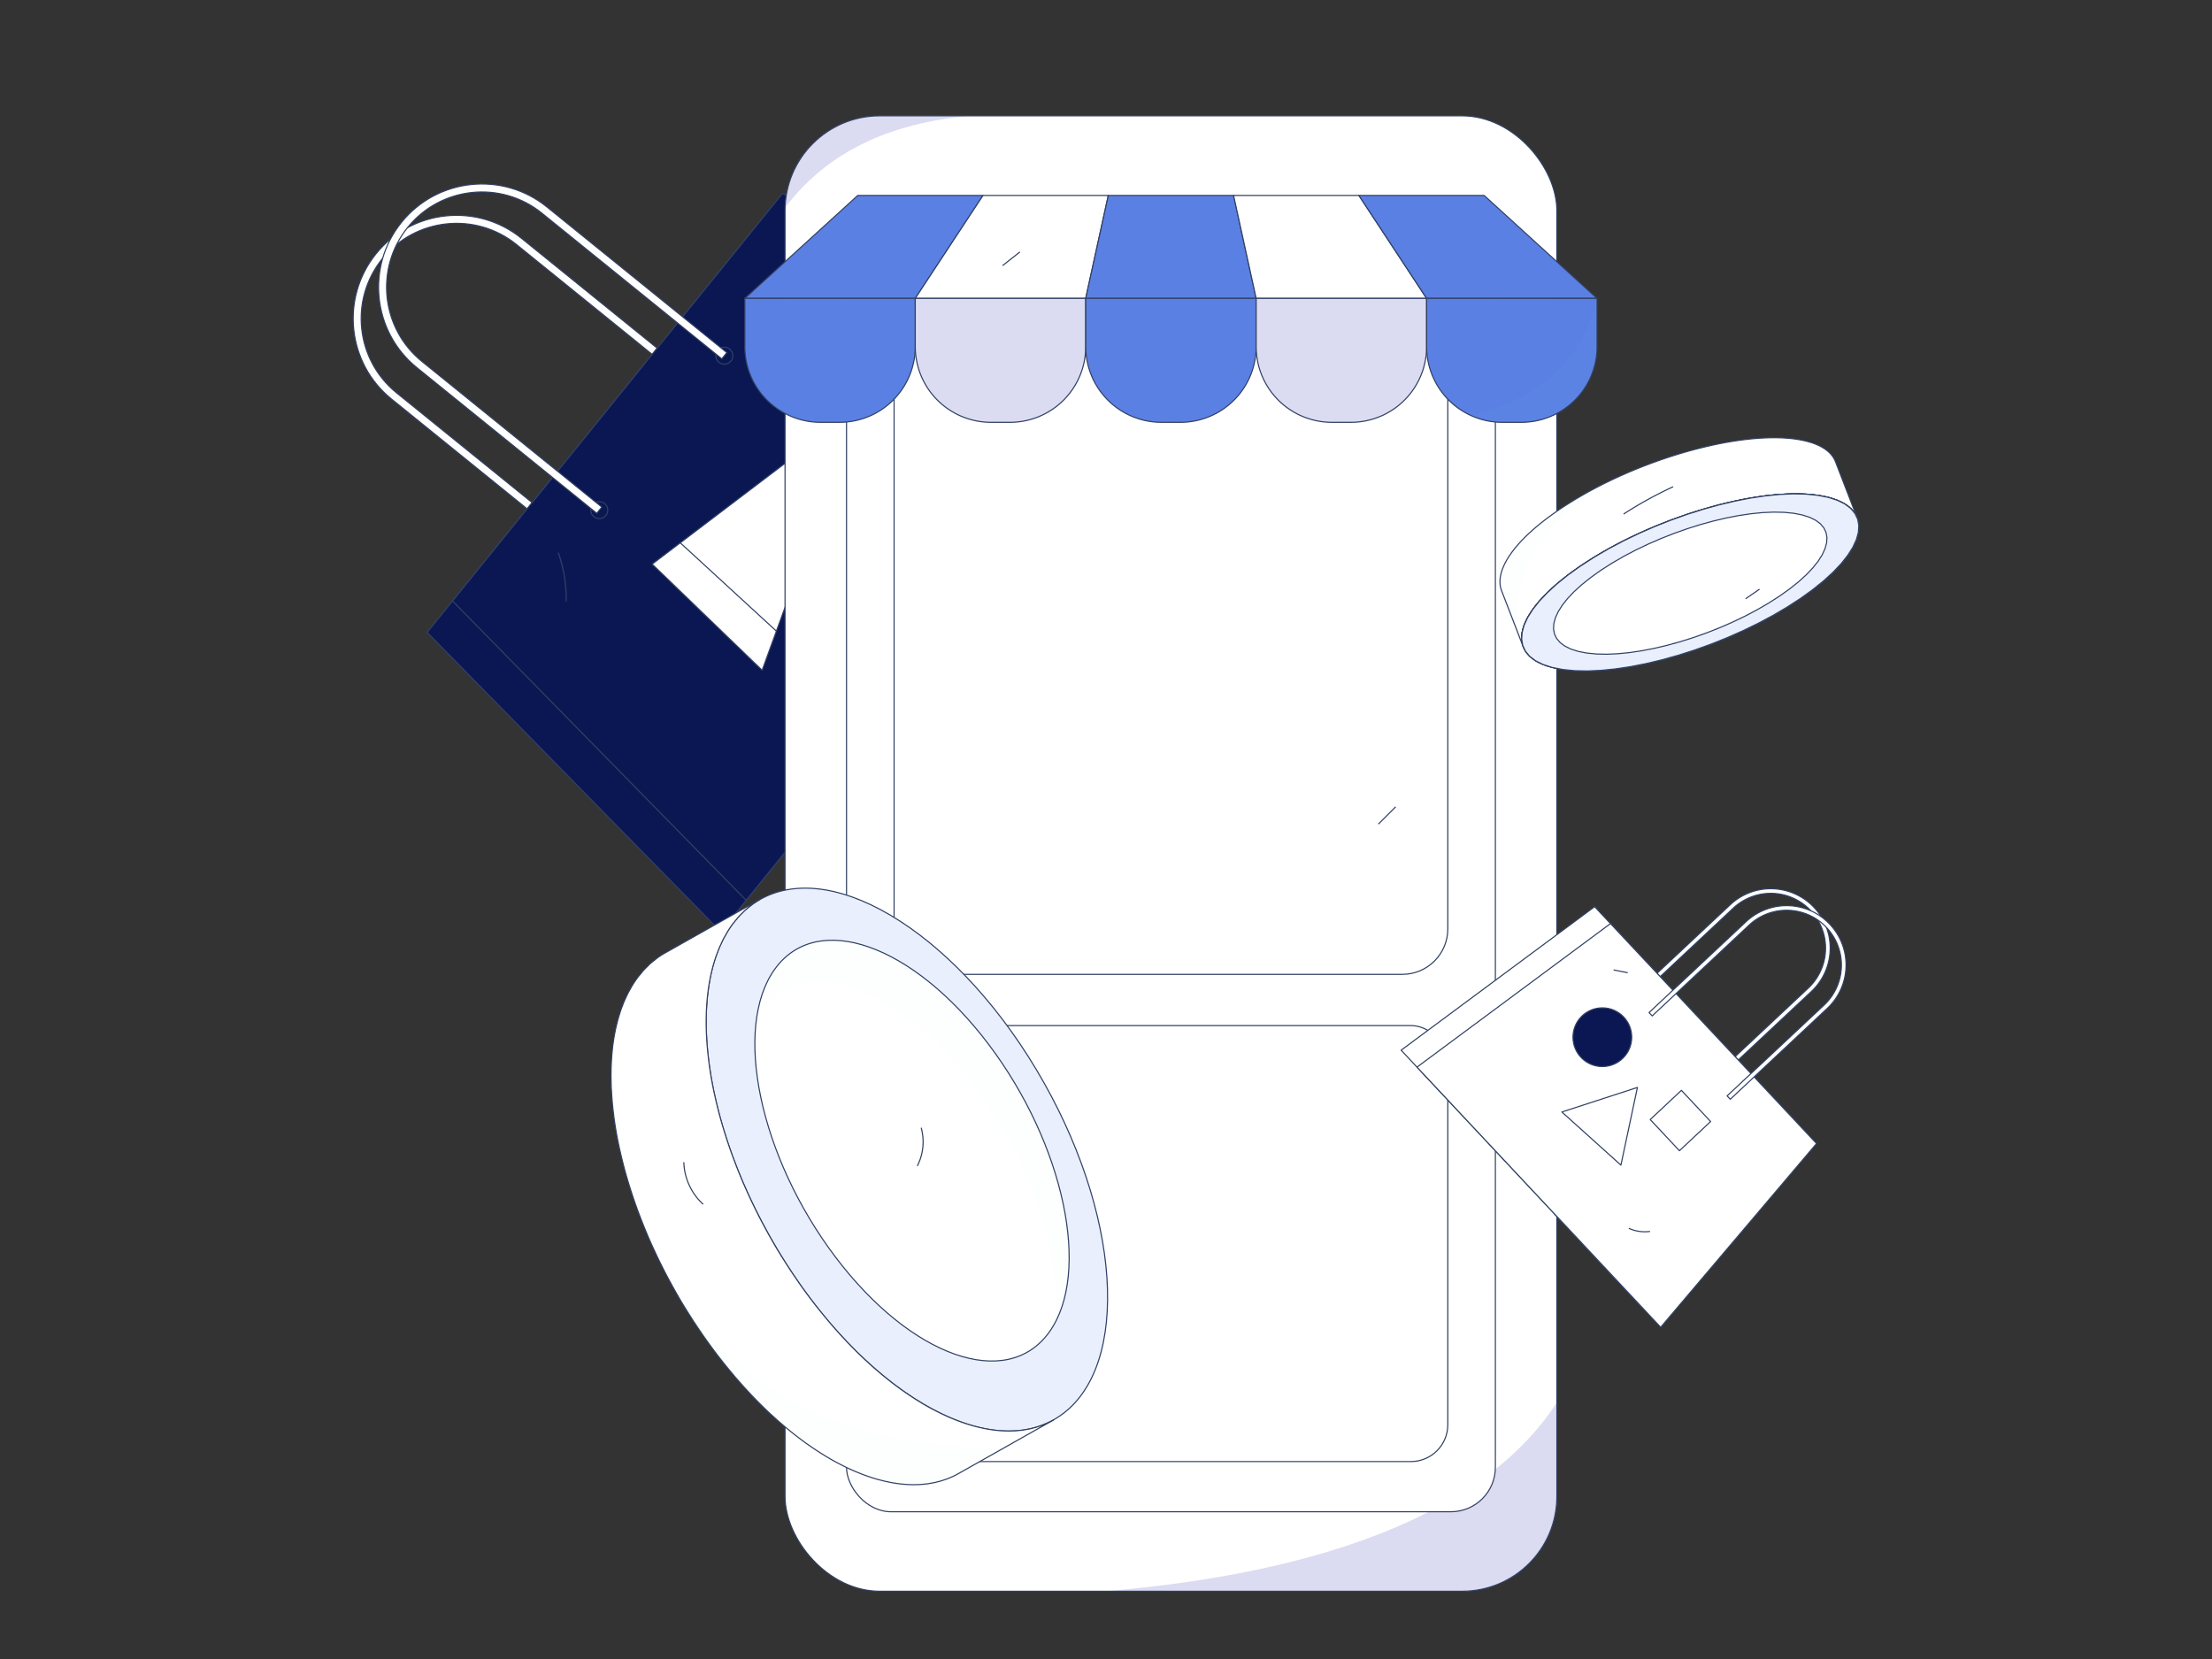 <svg xmlns="http://www.w3.org/2000/svg" viewBox="0 0 4000 3000"><rect x="0" y="0" width="4000" height="3000" fill="#333333" stroke="none"/><defs><clipPath id="a"><rect width="4000" height="3000" y="43.468" fill="none"/></clipPath><clipPath id="b"><polygon fill="#0b1753" stroke="#304063" stroke-linejoin="round" stroke-width="2" points="2055.133 756.284 1349.287 1628.069 818.341 1086.754 1415.195 349.585 2055.133 756.284"/></clipPath><clipPath id="c"><polygon fill="#fff" stroke="#304063" stroke-linejoin="round" stroke-width="2" points="1179.339 1020.137 1378.161 1211.996 1550.774 738.24 1179.339 1020.137"/></clipPath><clipPath id="d"><rect width="1395.688" height="2668" x="1419.599" y="209.468" fill="#fff" stroke="#304063" stroke-linejoin="round" stroke-width="2" rx="171.274"/></clipPath><clipPath id="e"><path fill="#5b80e3" stroke="#304063" stroke-linejoin="round" stroke-width="2" d="M2751.185,763.662h-34.603a136.809,136.809,0,0,1-136.809-136.809V539.554h308.22v87.299A136.808,136.808,0,0,1,2751.185,763.662Z"/></clipPath><clipPath id="f"><path fill="#fff" stroke="#304063" stroke-linejoin="round" stroke-width="2" d="M2879.914,1009.421q2.372-1.473,4.771-2.929,3.675-2.237,7.402-4.443c1.581-.935,3.161-1.871,4.756-2.796q4.118-2.394,8.3-4.743c1.274-.719,2.539-1.445,3.821-2.157q6.099-3.389,12.3-6.696c.282-.15.569-.296.852-.445q5.753-3.051,11.596-6.019c1.277-.65,2.563-1.291,3.846-1.934q4.587-2.305,9.218-4.561,1.777-.865,3.557-1.727,6.241-3.001,12.547-5.919l.164-.074q6.231-2.869,12.529-5.634,1.381-.609,2.762-1.216,6.181-2.7,12.408-5.312.897-.375,1.796-.747,6.396-2.662,12.831-5.227.747-.297,1.495-.59,6.458-2.556,12.944-5.01.736-.278,1.473-.554,6.499-2.442,13.015-4.777c.471-.169.942-.339,1.413-.507q6.761-2.41,13.53-4.699c.238-.081.475-.164.713-.243q6.717-2.265,13.429-4.402c.463-.147.927-.3,1.39-.448,4.052-1.286,8.098-2.525,12.142-3.742q2.197-.661,4.39-1.307c2.475-.73,4.944-1.434,7.412-2.139q4.746-1.355,9.475-2.642c2.658-.723,5.316-1.448,7.964-2.14,3.173-.829,6.33-1.612,9.487-2.394,1.872-.465,3.751-.949,5.617-1.396,3.696-.887,7.367-1.718,11.034-2.539,1.31-.293,2.632-.612,3.938-.897,2.019-.44,4.014-.835,6.023-1.255,2.671-.558,5.35-1.133,8.002-1.654.764-.15,1.519-.285,2.281-.432q5.201-1.004,10.348-1.913c1.334-.236,2.66-.461,3.988-.686q4.34-.739,8.633-1.401c1.454-.225,2.91-.455,4.356-.669,3.017-.446,6.008-.853,8.988-1.245,1.18-.155,2.373-.327,3.548-.474,2.094-.261,4.149-.472,6.222-.706,2.389-.27,4.79-.555,7.15-.788,1.518-.15,3.004-.259,4.511-.393,3.146-.281,6.282-.549,9.373-.762,1.575-.109,3.123-.185,4.684-.276q5.024-.292,9.942-.466,2.411-.081,4.797-.136,5.384-.117,10.611-.068c1.185.01,2.394-.007,3.567.015,4.28.079,8.495.222,12.608.467.375.023.731.064,1.105.087,3.517.223,6.979.497,10.363.844,3.408.35,6.757.753,10.023,1.231.967.142,1.879.313,2.826.465,2.171.348,4.299.719,6.369,1.121.905.176,1.797.358,2.683.544,1.824.382,3.601.789,5.343,1.214.793.193,1.599.379,2.374.581,1.895.493,3.728,1.017,5.522,1.562.449.135.923.259,1.366.397q3.261,1.027,6.292,2.164c.557.209,1.075.436,1.621.651,1.418.557,2.818,1.123,4.159,1.717.692.306,1.351.629,2.022.945,1.127.53,2.238,1.068,3.307,1.626.68.354,1.34.718,1.996,1.083q1.497.833,2.915,1.702c.621.381,1.237.765,1.835,1.157.947.621,1.854,1.258,2.743,1.905.529.385,1.07.765,1.578,1.159.966.748,1.876,1.521,2.767,2.3.363.318.753.625,1.104.947q1.856,1.708,3.489,3.512c.229.254.426.522.648.778.839.969,1.642,1.952,2.385,2.961.304.412.579.836.867,1.255q1.001,1.457,1.875,2.965c.261.453.521.905.765,1.363q.968,1.825,1.753,3.718c.132.318.294.625.418.945l-39.199-101.502c-.045-.114-.089-.229-.134-.343-.081-.203-.198-.395-.282-.598q-.784-1.895-1.754-3.721c-.105-.198-.177-.409-.286-.606-.143-.26-.332-.502-.48-.76q-.87-1.507-1.873-2.961c-.188-.274-.334-.565-.528-.836-.105-.144-.235-.279-.341-.424-.742-1.007-1.544-1.989-2.383-2.958-.189-.217-.343-.449-.536-.665-.035-.038-.078-.074-.113-.113q-1.628-1.805-3.489-3.512c-.06-.056-.109-.116-.17-.171-.291-.266-.63-.511-.93-.774-.893-.781-1.805-1.555-2.773-2.304-.159-.124-.295-.257-.456-.379-.353-.267-.757-.513-1.119-.777-.889-.646-1.796-1.285-2.742-1.905-.269-.177-.506-.368-.78-.542-.336-.214-.717-.408-1.06-.619q-1.414-.868-2.91-1.699c-.38-.212-.723-.441-1.111-.649-.282-.151-.6-.286-.887-.436-1.068-.557-2.179-1.095-3.304-1.624-.477-.225-.913-.469-1.4-.689-.201-.089-.425-.169-.627-.259-1.341-.594-2.74-1.16-4.158-1.717-.46-.181-.88-.379-1.347-.556-.086-.033-.183-.06-.27-.093q-3.036-1.138-6.295-2.165c-.066-.02-.124-.045-.189-.065-.376-.117-.788-.216-1.168-.33-1.797-.546-3.634-1.07-5.532-1.565-.258-.067-.492-.146-.751-.213-.52-.132-1.091-.239-1.618-.367-1.744-.425-3.523-.833-5.349-1.215-.476-.1-.913-.22-1.395-.317-.413-.084-.867-.145-1.285-.226q-3.107-.603-6.37-1.122c-.54-.086-1.039-.196-1.585-.279q-.617-.094-1.24-.185-4.662-.683-9.519-1.19c-.166-.017-.343-.025-.509-.042-3.412-.35-6.902-.627-10.448-.851-.327-.021-.633-.059-.961-.078l-.049-.002c-4.115-.244-8.331-.388-12.613-.467-.298-.006-.579-.028-.878-.033-.875-.013-1.798.025-2.68.017q-5.244-.04-10.63.068c-.732.016-1.427-.006-2.162.014-.855.024-1.751.093-2.611.123q-4.93.167-9.973.466c-1.023.06-2.006.075-3.035.143-.532.034-1.086.095-1.621.131-3.098.214-6.242.483-9.397.764-1.212.108-2.392.176-3.612.295-.291.029-.593.069-.884.097-2.369.234-4.778.521-7.176.792-1.781.201-3.534.366-5.33.587-.283.035-.573.079-.855.115-1.186.148-2.391.321-3.583.479-2.261.297-4.512.58-6.795.908-.716.104-1.446.226-2.164.333-1.452.215-2.914.446-4.375.672-1.519.236-3.023.45-4.551.7-1.339.219-2.697.467-4.042.695-1.34.228-2.679.455-4.026.693-.844.148-1.678.28-2.524.433-2.602.47-5.225.978-7.847,1.485-.746.144-1.484.276-2.231.422-.195.038-.387.071-.582.11-2.496.492-5.021,1.043-7.534,1.568-1.975.412-3.937.8-5.921,1.233-.126.028-.25.05-.376.078-1.184.26-2.386.556-3.574.822-3.664.82-7.332,1.65-11.024,2.536-1.872.45-3.756.935-5.634,1.401-3.15.78-6.299,1.563-9.464,2.389-.542.141-1.077.265-1.619.409q-1.411.371-2.825.749c-1.171.314-2.353.663-3.525.983q-4.734,1.289-9.483,2.644c-1.193.34-2.379.649-3.574.996-1.271.369-2.545.76-3.817,1.137q-2.204.65-4.409,1.312c-1.035.312-2.067.608-3.103.924q-4.1,1.252-8.205,2.551c-.27.086-.542.175-.813.26-.476.152-.952.308-1.428.46-1.991.636-3.982,1.27-5.973,1.922q-3.445,1.128-6.89,2.287c-.181.061-.362.125-.543.185-.238.081-.476.163-.713.243q-2.629.888-5.258,1.792-3.257,1.125-6.511,2.277c-.589.208-1.178.423-1.767.633q-.702.249-1.402.502c-1.118.401-2.237.796-3.354,1.202q-3.296,1.195-6.587,2.419c-1.03.382-2.059.775-3.089,1.161q-.728.274-1.455.547c-.677.257-1.355.508-2.032.764q-3.285,1.252-6.563,2.529c-1.461.569-2.918,1.15-4.376,1.727-.489.194-.978.385-1.467.579-.449.179-.899.353-1.348.532q-3.772,1.509-7.533,3.052c-1.327.545-2.649,1.102-3.973,1.652-.592.247-1.185.491-1.777.74-.585.245-1.172.485-1.756.73q-4.173,1.759-8.326,3.559c-.783.339-1.56.689-2.342,1.031q-1.367.598-2.731,1.202c-1.288.568-2.581,1.127-3.865,1.701q-4.37,1.953-8.71,3.952c-.044.02-.087.04-.131.059l-.05.023q-5.12,2.358-10.196,4.779c-.777.372-1.544.754-2.321,1.127-1.182.568-2.358,1.143-3.535,1.716-1.413.687-2.836,1.364-4.243,2.059-1.672.826-3.323,1.672-4.985,2.507-1.28.643-2.564,1.282-3.838,1.93-.617.315-1.243.62-1.858.935q-4.926,2.524-9.786,5.108c-.267.142-.538.279-.804.42-.043.023-.086.045-.129.067q-5.521,2.937-10.957,5.944c-.409.226-.807.459-1.215.686-1.286.714-2.552,1.441-3.83,2.162-1.951,1.099-3.918,2.188-5.851,3.302-.827.475-1.632.965-2.454,1.443-1.587.922-3.16,1.853-4.732,2.783-1.315.777-2.65,1.542-3.955,2.326-1.171.703-2.312,1.425-3.474,2.133q-2.388,1.454-4.755,2.919c-.918.569-1.856,1.127-2.769,1.7-1.391.873-2.74,1.767-4.119,2.646-1.786,1.139-3.571,2.276-5.334,3.428-.696.453-1.413.896-2.105,1.353q-4.138,2.723-8.191,5.487-1.719,1.172-3.411,2.344c-.406.281-.778.561-1.182.842-3.596,2.504-7.123,5.005-10.53,7.5-.074.054-.156.109-.23.164-1.917,1.405-3.792,2.808-5.648,4.211-.242.182-.495.366-.737.548q-3.171,2.404-6.224,4.799c-.069.054-.135.108-.204.164q-6.787,5.331-12.989,10.615c-.062.052-.127.104-.188.157-.237.203-.453.402-.688.604q-3.253,2.789-6.337,5.559c-.679.608-1.347,1.216-2.014,1.822q-2.718,2.477-5.304,4.937c-.354.336-.738.676-1.087,1.011-.126.122-.238.24-.364.362q-3.323,3.2-6.415,6.369c-.488.499-.956.995-1.436,1.493q-2.506,2.603-4.859,5.181c-.46.505-.931,1.01-1.382,1.514q-2.806,3.125-5.393,6.216c-.325.389-.628.774-.948,1.161q-2.147,2.608-4.128,5.184c-.41.533-.823,1.065-1.222,1.596-1.531,2.033-3.006,4.056-4.385,6.059-.137.199-.259.395-.394.593-1.245,1.827-2.414,3.637-3.531,5.437q-.496.798-.975,1.593c-1.11,1.844-2.169,3.675-3.143,5.486-.072.134-.155.271-.226.405-1.028,1.93-1.955,3.834-2.829,5.726-.23.499-.449.996-.668,1.492q-1.059,2.394-1.954,4.746c-.123.323-.261.65-.379.972-.669,1.829-1.251,3.633-1.766,5.42-.127.441-.236.876-.354,1.314q-.59,2.196-1.023,4.345c-.08.398-.173.799-.245,1.195q-.472,2.589-.715,5.108c-.034.355-.046.704-.073,1.058q-.159,2.084-.157,4.117c.001.417-.005.837.005,1.25.04,1.622.144,3.223.34,4.793.028.222.075.437.106.658.193,1.375.453,2.725.767,4.058.095.405.192.808.298,1.209a43.127,43.127,0,0,0,1.416,4.462l39.199,101.501a43.041,43.041,0,0,1-1.416-4.461c-.106-.4-.203-.804-.298-1.209-.314-1.333-.575-2.683-.767-4.058-.031-.22-.079-.436-.106-.658-.197-1.57-.299-3.171-.34-4.792-.01-.414-.005-.833-.005-1.25q-.002-2.033.157-4.117c.027-.354.039-.702.073-1.059q.241-2.518.715-5.107c.072-.396.165-.797.245-1.196q.433-2.149,1.023-4.344c.118-.438.227-.874.354-1.314.516-1.787,1.097-3.594,1.767-5.423.116-.318.254-.642.375-.962q.893-2.358,1.96-4.759c.219-.494.436-.988.665-1.484.873-1.891,1.801-3.797,2.829-5.728.073-.137.158-.278.232-.415.973-1.81,2.031-3.639,3.14-5.48q.476-.79.97-1.585c1.122-1.807,2.296-3.626,3.546-5.461.131-.191.248-.38.38-.572,1.378-2.003,2.854-4.024,4.385-6.058.402-.533.816-1.07,1.229-1.605q1.982-2.574,4.122-5.176c.32-.389.625-.775.95-1.165q2.579-3.088,5.392-6.215c.452-.504.923-1.01,1.384-1.515q2.352-2.578,4.858-5.18c.479-.497.948-.994,1.436-1.493q3.098-3.17,6.415-6.369c.473-.456.97-.915,1.45-1.373q2.587-2.461,5.306-4.938c.666-.606,1.333-1.213,2.012-1.821q3.092-2.773,6.341-5.562c.296-.253.575-.504.873-.757q2.953-2.517,6.043-5.045.328-.268.658-.537,3.081-2.512,6.288-5.035,3.153-2.477,6.428-4.962c.249-.189.51-.378.759-.567q2.879-2.173,5.848-4.351c3.41-2.499,6.942-5.003,10.542-7.51,1.524-1.061,3.032-2.122,4.589-3.183,3.38-2.305,6.828-4.578,10.297-6.84,1.763-1.15,3.549-2.288,5.334-3.427C2875.311,1012.31,2877.599,1010.858,2879.914,1009.421Z"/></clipPath><clipPath id="g"><polyline fill="#e9effd" stroke="#304063" stroke-linejoin="round" stroke-width="2" points="3230.94 1098.268 3204.999 1113.459 3177.968 1127.829 3150.062 1141.314 3121.497 1153.85 3092.49 1165.371 3063.256 1175.814 3034.012 1185.113 3004.973 1193.205 2976.357 1200.024 2948.378 1205.507 2921.253 1209.589 2895.199 1212.206 2870.43 1213.292 2847.164 1212.784 2825.616 1210.617 2806.452 1206.824 2790.183 1201.545 2776.792 1194.872 2766.264 1186.901 2758.582 1177.723 2753.732 1167.434 2751.696 1156.127 2752.458 1143.896 2756.004 1130.835 2762.316 1117.037 2771.379 1102.596 2783.177 1087.606 2797.694 1072.161 2814.914 1056.354 2834.821 1040.28 2857.399 1024.032 2882.032 1008.085 2907.973 992.894 2935.004 978.523 2962.91 965.038 2991.475 952.503 3020.482 940.982 3049.716 930.539 3078.96 921.24 3107.998 913.148 3136.615 906.328 3164.594 900.845 3191.719 896.763 3217.773 894.147 3242.542 893.06 3265.808 893.568 3287.356 895.735 3306.52 899.528 3322.789 904.808 3336.18 911.48 3346.708 919.452 3354.39 928.629 3359.24 938.918 3361.276 950.225 3360.514 962.456 3356.968 975.518 3350.656 989.316 3341.592 1003.757 3329.794 1018.746 3315.277 1034.192 3298.058 1049.998 3278.151 1066.072 3255.573 1082.321 3230.94 1098.268"/></clipPath><clipPath id="h"><ellipse cx="1639.933" cy="2096.947" fill="#e9effd" stroke="#304063" stroke-linejoin="round" stroke-width="2" rx="284.222" ry="540.191" transform="rotate(-29.433 1639.933 2096.947)"/></clipPath><clipPath id="i"><path fill="#fdfefe" stroke="#304063" stroke-linejoin="round" stroke-width="2" d="M1401.06,1752.546c76.425-106.247,249.485-45.468,386.509,135.741,137.075,181.277,186.207,414.34,109.782,520.587-76.453,106.287-249.512,45.51-386.587-135.768C1373.74,2091.897,1324.607,1858.832,1401.06,1752.546Z"/></clipPath><clipPath id="j"><path fill="#fff" stroke="#304063" stroke-linejoin="round" stroke-width="2" d="M1671.493,2683.784c1.856-.192,3.73-.335,5.567-.582,2.226-.301,4.408-.72,6.602-1.102,1.78-.311,3.58-.569,5.337-.934,2.219-.464,4.388-1.05,6.572-1.602,1.674-.422,3.375-.784,5.027-1.26,2.29-.658,4.521-1.45,6.767-2.206,1.489-.503,3.008-.939,4.479-1.484,2.487-.927,4.911-1.997,7.344-3.052,1.176-.508,2.381-.944,3.543-1.484q5.347-2.478,10.502-5.379l172.013-97.056q-5.151,2.907-10.502,5.382c-1.171.542-2.386.981-3.57,1.494-2.421,1.05-4.837,2.118-7.317,3.04-1.477.55-3.003.989-4.502,1.492-2.239.757-4.465,1.546-6.745,2.201-1.642.471-3.333.831-4.995,1.252-2.197.555-4.378,1.144-6.612,1.61-1.745.365-3.533.619-5.3.927-2.204.387-4.396.806-6.632,1.107-1.837.249-3.713.392-5.567.582-2.224.229-4.433.486-6.681.634-1.908.126-3.853.153-5.781.219-2.248.079-4.484.182-6.76.182-1.97,0-3.972-.091-5.961-.15-2.28-.067-4.558-.111-6.863-.256-2.014-.123-4.058-.335-6.092-.518-2.322-.209-4.64-.404-6.987-.688-2.068-.252-4.161-.584-6.245-.892-2.349-.348-4.696-.685-7.066-1.107-2.123-.377-4.263-.831-6.4-1.267-2.372-.486-4.741-.962-7.132-1.519-2.16-.503-4.339-1.077-6.513-1.639-2.409-.621-4.815-1.24-7.241-1.935-2.187-.624-4.391-1.314-6.59-1.997-2.438-.757-4.876-1.516-7.329-2.344-2.224-.75-4.457-1.561-6.693-2.367-2.46-.89-4.923-1.785-7.398-2.744-2.261-.878-4.529-1.807-6.799-2.741-2.468-1.016-4.938-2.041-7.415-3.123-2.295-1.003-4.598-2.054-6.903-3.114q-3.439-1.583-6.89-3.244c-4.184-2.022-8.382-4.156-12.588-6.365-1.45-.762-2.889-1.472-4.339-2.253q-8.416-4.541-16.892-9.568c-1.24-.737-2.485-1.541-3.728-2.295-4.455-2.702-8.917-5.485-13.389-8.389-1.908-1.24-3.819-2.522-5.729-3.799q-5.891-3.934-11.794-8.101c-2.034-1.435-4.065-2.865-6.102-4.339-3-2.179-6.003-4.428-9.003-6.693-2.211-1.669-4.423-3.323-6.637-5.039-3.101-2.409-6.2-4.903-9.299-7.403-2.115-1.706-4.23-3.38-6.346-5.13-3.311-2.739-6.617-5.584-9.923-8.429-1.893-1.632-3.789-3.21-5.683-4.874-4.112-3.616-8.214-7.359-12.314-11.136-1.072-.989-2.15-1.925-3.222-2.926q-7.825-7.296-15.61-14.989c-1.425-1.405-2.84-2.887-4.26-4.312-3.752-3.762-7.504-7.544-11.239-11.441-1.925-2.012-3.841-4.1-5.761-6.146-3.217-3.427-6.434-6.858-9.634-10.384-2.088-2.3-4.164-4.664-6.242-7.006-3.018-3.395-6.03-6.804-9.028-10.29-1.864-2.164-3.718-4.378-5.577-6.58q-6.264-7.422-12.474-15.107c-1.681-2.083-3.368-4.149-5.044-6.259-5.631-7.09-11.234-14.286-16.779-21.69q-9.079-12.129-17.725-24.505c-1.849-2.633-3.629-5.295-5.451-7.941-3.898-5.665-7.758-11.35-11.528-17.077-1.635-2.48-3.23-4.977-4.837-7.47-7.314-11.325-14.449-22.73-21.253-34.243-.409-.693-.789-1.395-1.198-2.088q-9.873-16.8-18.968-33.819c-1.05-1.95-2.128-3.898-3.16-5.853q-9.056-17.107-17.331-34.351c-1.107-2.298-2.189-4.6-3.274-6.9-5.522-11.7-10.847-23.418-15.835-35.145-.441-1.035-.841-2.068-1.277-3.104q-7.118-16.911-13.456-33.806c-.703-1.861-1.437-3.728-2.125-5.586q-6.386-17.28-11.934-34.46c-.754-2.32-1.487-4.635-2.216-6.952-3.649-11.555-7.083-23.07-10.167-34.502-.34-1.262-.634-2.512-.966-3.769q-4.338-16.374-7.872-32.512c-.397-1.812-.838-3.636-1.223-5.441-1.81-8.527-3.491-17.011-4.965-25.412-.094-.547-.163-1.082-.259-1.63q-2.038-11.782-3.612-23.361c-.37-2.677-.663-5.318-.994-7.975-.7-5.609-1.339-11.19-1.876-16.717-.288-2.958-.542-5.899-.784-8.831q-.654-7.987-1.07-15.847c-.16-2.973-.34-5.959-.454-8.902-.118-3.173-.177-6.309-.237-9.444-.071-3.627-.128-7.243-.121-10.823.007-3.111.064-6.188.131-9.265.074-3.513.172-7.014.325-10.477.136-3.047.316-6.065.51-9.072q.333-5.107.772-10.14.4-4.438.892-8.806.569-5.081,1.257-10.073.54-3.89,1.149-7.726c.542-3.375,1.146-6.698,1.778-10.004.476-2.483.949-4.968,1.474-7.411.708-3.304,1.499-6.54,2.3-9.77.579-2.322,1.134-4.664,1.76-6.947.912-3.323,1.923-6.563,2.936-9.797.648-2.071,1.257-4.176,1.948-6.21,1.04-3.062,2.201-6.018,3.338-8.993.843-2.211,1.635-4.467,2.532-6.629,1.262-3.042,2.658-5.961,4.026-8.905.91-1.957,1.755-3.974,2.709-5.885,1.6-3.197,3.348-6.254,5.079-9.326.863-1.526,1.649-3.121,2.544-4.617q4.038-6.752,8.518-13.066c2.389-3.355,4.968-6.378,7.502-9.474,1.612-1.967,3.168-4.036,4.837-5.902,2.372-2.653,4.881-5.059,7.366-7.504,1.632-1.605,3.195-3.328,4.871-4.842,2.833-2.557,5.803-4.839,8.767-7.144,1.467-1.144,2.865-2.423,4.366-3.506a149.301,149.301,0,0,1,13.966-8.964l-172.013,97.053a148.879,148.879,0,0,0-13.968,8.969c-1.494,1.075-2.884,2.347-4.344,3.486-2.968,2.308-5.946,4.595-8.781,7.159-1.679,1.516-3.247,3.239-4.879,4.847-2.487,2.446-4.992,4.852-7.366,7.504-1.664,1.859-3.215,3.92-4.82,5.882-1.824,2.226-3.723,4.314-5.47,6.673q-1.032,1.394-2.044,2.815-4.489,6.301-8.52,13.066c-.897,1.501-1.689,3.106-2.554,4.64-1.726,3.064-3.469,6.111-5.064,9.302-.957,1.913-1.805,3.93-2.714,5.887-1.368,2.946-2.764,5.867-4.026,8.91-.895,2.155-1.681,4.4-2.522,6.602-.969,2.534-2.004,5.005-2.904,7.601-.16.461-.286.954-.444,1.417-.688,2.029-1.294,4.132-1.943,6.198-1.016,3.244-2.029,6.486-2.941,9.817-.624,2.271-1.178,4.598-1.75,6.908-.809,3.242-1.6,6.494-2.312,9.812-.523,2.441-.996,4.918-1.469,7.398-.631,3.299-1.233,6.619-1.775,9.987q-.621,3.853-1.154,7.766c-.234,1.676-.532,3.304-.745,4.997-.207,1.659-.326,3.38-.51,5.054-.325,2.912-.626,5.835-.89,8.791-.303,3.363-.555,6.757-.777,10.177-.195,2.998-.375,6.005-.508,9.045-.155,3.466-.252,6.967-.328,10.482-.064,3.077-.123,6.156-.131,9.27-.007,3.572.049,7.181.121,10.803.059,3.143.118,6.282.239,9.459.044,1.186.037,2.342.089,3.533.079,1.77.269,3.604.362,5.384q.425,7.858,1.072,15.837c.239,2.926.493,5.857.779,8.806.537,5.532,1.178,11.111,1.876,16.72.335,2.672.629,5.325.998,8.012q1.579,11.515,3.592,23.218c.101.592.177,1.173.281,1.768,1.474,8.404,3.156,16.887,4.965,25.42.143.666.246,1.314.39,1.98.242,1.127.577,2.28.823,3.407q3.554,16.153,7.879,32.544c.333,1.262.626,2.507.966,3.769,3.087,11.434,6.518,22.949,10.167,34.509.73,2.315,1.459,4.622,2.214,6.94q5.576,17.184,11.937,34.47c.685,1.856,1.42,3.713,2.12,5.574q6.375,16.918,13.48,33.866c.426,1.011.819,2.019,1.247,3.03,4.987,11.735,10.315,23.457,15.84,35.162,1.09,2.305,2.169,4.605,3.279,6.91q8.295,17.229,17.324,34.339c1.04,1.965,2.12,3.915,3.173,5.872,6.087,11.321,12.373,22.594,18.948,33.784.414.703.801,1.415,1.218,2.118,6.799,11.508,13.929,22.9,21.238,34.221.811,1.257,1.541,2.549,2.359,3.804.811,1.242,1.679,2.458,2.495,3.696,3.76,5.71,7.608,11.375,11.496,17.025,1.829,2.663,3.622,5.34,5.48,7.987q8.672,12.351,17.72,24.495c5.54,7.398,11.138,14.589,16.766,21.677,1.686,2.123,3.382,4.198,5.074,6.294q6.198,7.67,12.452,15.083c1.053,1.247,2.088,2.569,3.146,3.806.806.947,1.627,1.839,2.438,2.778,2.988,3.474,5.991,6.873,8.998,10.261,2.093,2.357,4.181,4.733,6.282,7.048,3.178,3.503,6.373,6.91,9.568,10.315,1.943,2.071,3.878,4.181,5.828,6.213,3.695,3.858,7.408,7.601,11.121,11.325,1.462,1.464,2.914,2.983,4.376,4.428q7.769,7.67,15.576,14.957c.081.076.165.16.249.237,1.085,1.013,2.179,1.955,3.267,2.956,4.006,3.688,8.015,7.344,12.031,10.877,1.923,1.691,3.848,3.296,5.771,4.95,3.276,2.818,6.553,5.638,9.832,8.352,2.137,1.768,4.272,3.459,6.41,5.182,3.079,2.482,6.156,4.96,9.235,7.351,2.229,1.728,4.452,3.392,6.678,5.071,2.993,2.258,5.983,4.499,8.974,6.668.883.641,1.768,1.336,2.648,1.97,1.156.828,2.308,1.56,3.461,2.377q5.898,4.16,11.782,8.091c1.913,1.28,3.826,2.566,5.739,3.809q6.741,4.375,13.456,8.431c1.213.735,2.431,1.519,3.641,2.239q8.487,5.044,16.917,9.585c1.445.779,2.879,1.484,4.322,2.243,4.211,2.209,8.409,4.346,12.593,6.37.814.392,1.635.848,2.446,1.235,1.496.71,2.978,1.331,4.472,2.019,2.29,1.053,4.58,2.098,6.861,3.096,2.487,1.085,4.963,2.115,7.438,3.133,2.276.934,4.548,1.866,6.812,2.744,2.463.954,4.911,1.844,7.359,2.729,2.248.814,4.497,1.627,6.73,2.381,2.438.821,4.857,1.575,7.28,2.327,2.219.688,4.44,1.385,6.646,2.017,2.413.688,4.805,1.304,7.201,1.923,2.184.565,4.366,1.139,6.533,1.644,2.391.557,4.758,1.033,7.13,1.519,2.14.436,4.285.89,6.407,1.267,2.357.419,4.689.754,7.026,1.102,2.103.313,4.208.648,6.294.9,2.325.281,4.62.473,6.923.68,2.054.185,4.117.399,6.153.525,2.303.143,4.576.187,6.854.254,1.987.059,3.984.15,5.951.15,2.283,0,4.531-.104,6.789-.182,1.923-.067,3.858-.094,5.759-.219C1667.063,2684.267,1669.272,2684.011,1671.493,2683.784Z"/></clipPath><clipPath id="k"><polygon fill="#fff" stroke="#304063" stroke-linejoin="round" stroke-width="2" points="3003.002 2400.099 2562.373 1929.705 2912.283 1670.121 3284.873 2067.88 3003.002 2400.099"/></clipPath></defs><g clip-path="url(#a)"><path fill="#fff" stroke="#304063" stroke-linejoin="round" stroke-width="2" d="M1268.427,694.378l-9.108,11.25L934.002,442.233c-73.898-59.832-182.698-48.388-242.53,25.51-59.837,73.904-48.393,182.703,25.506,242.536L1042.294,973.673l-9.108,11.25L707.869,721.529c-80.1-64.853-92.505-182.788-27.647-262.894,64.853-80.1,182.788-92.505,262.889-27.651Z"/><polygon fill="#0b1753" stroke="#304063" stroke-linejoin="round" stroke-width="2" points="2009.201 813.014 1303.355 1684.799 772.409 1143.484 1369.263 406.315 2009.201 813.014"/><polygon fill="#0b1753" points="2055.133 756.284 1349.287 1628.069 818.341 1086.754 1415.195 349.585 2055.133 756.284"/><g clip-path="url(#b)"><path fill="#0b1753" d="M1331.163,374.694c842.508,512.857,18.124,1253.375,18.124,1253.375l853.004-575.147,75.016-318.461L1481.039-79.527,1343.42,140.847"/></g><polygon fill="none" stroke="#304063" stroke-linejoin="round" stroke-width="2" points="2055.133 756.284 1349.287 1628.069 818.341 1086.754 1415.195 349.585 2055.133 756.284"/><circle cx="1083.671" cy="922.564" r="15.357" fill="#0b1753" stroke="#304063" stroke-linejoin="round" stroke-width="2"/><circle cx="1309.802" cy="643.27" r="15.357" fill="#0b1753" stroke="#304063" stroke-linejoin="round" stroke-width="2"/><path fill="#fff" stroke="#304063" stroke-linejoin="round" stroke-width="2" d="M1314.361,637.645l-9.108,11.25L979.936,385.501c-73.898-59.832-182.698-48.388-242.535,25.515-59.832,73.898-48.388,182.698,25.51,242.53l325.316,263.394-9.108,11.25L753.803,664.796c-80.1-64.853-92.505-182.788-27.651-262.888,64.858-80.106,182.793-92.51,262.893-27.657Z"/><polygon fill="#fff" points="1179.339 1020.137 1378.161 1211.996 1550.774 738.24 1179.339 1020.137"/><g clip-path="url(#c)"><polygon fill="#fff" stroke="#304063" stroke-linejoin="round" stroke-width="2" points="1491.497 1221.663 1404.101 1329.606 1082.434 1004.748 1156.184 913.66 1491.497 1221.663"/></g><polygon fill="none" stroke="#304063" stroke-linejoin="round" stroke-width="2" points="1179.339 1020.137 1378.161 1211.996 1550.774 738.24 1179.339 1020.137"/><path fill="none" stroke="#304063" stroke-linejoin="round" stroke-width="2" d="M1009.528,999.258a251.149,251.149,0,0,1,14.268,88.686"/><path fill="none" stroke="#304063" stroke-linejoin="round" stroke-width="2" d="M1689.989,834.601l5.253,85.509"/><rect width="1395.688" height="2668" x="1419.599" y="209.468" fill="#fff" rx="171.274"/><g clip-path="url(#d)"><path fill="#dbdbf2" d="M1106.384,754.564c313.215,150.71,66.49-491.784,647.168-545.096S1462.617,98.531,1462.617,98.531L1177.306,209.468"/><path fill="#dbdbf2" d="M2887.994,2248.753c34.554,768.097-1386.991,628.715-1386.991,628.715l1595.916,207.927-62.206-660.52"/></g><rect width="1395.688" height="2668" x="1419.599" y="209.468" fill="none" stroke="#304063" stroke-linejoin="round" stroke-width="2" rx="171.274"/><rect width="1173.323" height="2363.663" x="1530.782" y="370.052" fill="#fff" rx="80.388"/><rect width="1173.323" height="2363.663" x="1530.782" y="370.052" fill="none" stroke="#304063" stroke-linejoin="round" stroke-width="2" rx="80.388"/><rect width="1001.31" height="1198.093" x="1616.788" y="563.851" fill="#fff" rx="82.284"/><rect width="1001.31" height="1198.093" x="1616.788" y="563.851" fill="none" stroke="#304063" stroke-linejoin="round" stroke-width="2" rx="82.284"/><rect width="1001.31" height="788.436" x="1616.788" y="1854.536" fill="#fff" rx="66.75"/><rect width="1001.31" height="788.436" x="1616.788" y="1854.536" fill="none" stroke="#304063" stroke-linejoin="round" stroke-width="2" rx="66.75"/><polygon fill="#5b80e3" stroke="#304063" stroke-linejoin="round" stroke-width="2" points="1655.113 539.554 1346.892 539.554 1551.047 353.453 1777.606 353.453 1655.113 539.554"/><polygon fill="#fff" stroke="#304063" stroke-linejoin="round" stroke-width="2" points="1963.333 539.554 1655.113 539.554 1777.606 353.453 2004.164 353.453 1963.333 539.554"/><polygon fill="#5b80e3" stroke="#304063" stroke-linejoin="round" stroke-width="2" points="2271.553 539.554 1963.333 539.554 2004.164 353.453 2230.722 353.453 2271.553 539.554"/><polygon fill="#fff" stroke="#304063" stroke-linejoin="round" stroke-width="2" points="2579.773 539.554 2271.553 539.554 2230.722 353.453 2457.281 353.453 2579.773 539.554"/><polygon fill="#5b80e3" stroke="#304063" stroke-linejoin="round" stroke-width="2" points="2887.994 539.554 2579.773 539.554 2457.281 353.453 2683.839 353.453 2887.994 539.554"/><path fill="#5b80e3" stroke="#304063" stroke-linejoin="round" stroke-width="2" d="M1346.892,539.554h308.22a0,0,0,0,1,0,0v87.299a136.809,136.809,0,0,1-136.809,136.809H1483.701a136.809,136.809,0,0,1-136.809-136.809V539.554A0,0,0,0,1,1346.892,539.554Z"/><path fill="#dbdbf2" stroke="#304063" stroke-linejoin="round" stroke-width="2" d="M1655.113,539.554h308.22a0,0,0,0,1,0,0v87.299a136.809,136.809,0,0,1-136.809,136.809h-34.603a136.809,136.809,0,0,1-136.809-136.809V539.554A0,0,0,0,1,1655.113,539.554Z"/><path fill="#5b80e3" stroke="#304063" stroke-linejoin="round" stroke-width="2" d="M1963.333,539.554h308.22a0,0,0,0,1,0,0v87.299a136.809,136.809,0,0,1-136.809,136.809h-34.603a136.809,136.809,0,0,1-136.809-136.809V539.554a0,0,0,0,1,0,0Z"/><path fill="#dbdbf2" stroke="#304063" stroke-linejoin="round" stroke-width="2" d="M2271.553,539.554h308.22a0,0,0,0,1,0,0v87.299a136.809,136.809,0,0,1-136.809,136.809h-34.603a136.809,136.809,0,0,1-136.809-136.809V539.554a0,0,0,0,1,0,0Z"/><path fill="#5b80e3" d="M2751.185,763.662h-34.603a136.809,136.809,0,0,1-136.809-136.809V539.554h308.22v87.299A136.808,136.808,0,0,1,2751.185,763.662Z"/><g clip-path="url(#e)"><path fill="#5b83e4" d="M2994.695,571.741l-106.702-32.187c-57.306,249.387-365.376,224.108-365.376,224.108l376.776,120.582,108.6-241.58"/></g><path fill="none" stroke="#304063" stroke-linejoin="round" stroke-width="2" d="M2751.185,763.662h-34.603a136.809,136.809,0,0,1-136.809-136.809V539.554h308.22v87.299A136.808,136.808,0,0,1,2751.185,763.662Z"/><path fill="none" stroke="#304063" stroke-linejoin="round" stroke-width="2" d="M2523.743,1459.02l-31.157,31.157"/><path fill="none" stroke="#304063" stroke-linejoin="round" stroke-width="2" d="M1756.912,2355.797l43.723-31.01"/><path fill="none" stroke="#304063" stroke-linejoin="round" stroke-width="2" d="M1844.352,455.552l-31.328,24.708"/><path fill="#fff" d="M2879.914,1009.421q2.372-1.473,4.771-2.929,3.675-2.237,7.402-4.443c1.581-.935,3.161-1.871,4.756-2.796q4.118-2.394,8.3-4.743c1.274-.719,2.539-1.445,3.821-2.157q6.099-3.389,12.3-6.696c.282-.15.569-.296.852-.445q5.753-3.051,11.596-6.019c1.277-.65,2.563-1.291,3.846-1.934q4.587-2.305,9.218-4.561,1.777-.865,3.557-1.727,6.241-3.001,12.547-5.919l.164-.074q6.231-2.869,12.529-5.634,1.381-.609,2.762-1.216,6.181-2.7,12.408-5.312.897-.375,1.796-.747,6.396-2.662,12.831-5.227.747-.297,1.495-.59,6.458-2.556,12.944-5.01.736-.278,1.473-.554,6.499-2.442,13.015-4.777c.471-.169.942-.339,1.413-.507q6.761-2.41,13.53-4.699c.238-.081.475-.164.713-.243q6.717-2.265,13.429-4.402c.463-.147.927-.3,1.39-.448,4.052-1.286,8.098-2.525,12.142-3.742q2.197-.661,4.39-1.307c2.475-.73,4.944-1.434,7.412-2.139q4.746-1.355,9.475-2.642c2.658-.723,5.316-1.448,7.964-2.14,3.173-.829,6.33-1.612,9.487-2.394,1.872-.465,3.751-.949,5.617-1.396,3.696-.887,7.367-1.718,11.034-2.539,1.31-.293,2.632-.612,3.938-.897,2.019-.44,4.014-.835,6.023-1.255,2.671-.558,5.35-1.133,8.002-1.654.764-.15,1.519-.285,2.281-.432q5.201-1.004,10.348-1.913c1.334-.236,2.66-.461,3.988-.686q4.34-.739,8.633-1.401c1.454-.225,2.91-.455,4.356-.669,3.017-.446,6.008-.853,8.988-1.245,1.18-.155,2.373-.327,3.548-.474,2.094-.261,4.149-.472,6.222-.706,2.389-.27,4.79-.555,7.15-.788,1.518-.15,3.004-.259,4.511-.393,3.146-.281,6.282-.549,9.373-.762,1.575-.109,3.123-.185,4.684-.276q5.024-.292,9.942-.466,2.411-.081,4.797-.136,5.384-.117,10.611-.068c1.185.01,2.394-.007,3.567.015,4.28.079,8.495.222,12.608.467.375.023.731.064,1.105.087,3.517.223,6.979.497,10.363.844,3.408.35,6.757.753,10.023,1.231.967.142,1.879.313,2.826.465,2.171.348,4.299.719,6.369,1.121.905.176,1.797.358,2.683.544,1.824.382,3.601.789,5.343,1.214.793.193,1.599.379,2.374.581,1.895.493,3.728,1.017,5.522,1.562.449.135.923.259,1.366.397q3.261,1.027,6.292,2.164c.557.209,1.075.436,1.621.651,1.418.557,2.818,1.123,4.159,1.717.692.306,1.351.629,2.022.945,1.127.53,2.238,1.068,3.307,1.626.68.354,1.34.718,1.996,1.083q1.497.833,2.915,1.702c.621.381,1.237.765,1.835,1.157.947.621,1.854,1.258,2.743,1.905.529.385,1.07.765,1.578,1.159.966.748,1.876,1.521,2.767,2.3.363.318.753.625,1.104.947q1.856,1.708,3.489,3.512c.229.254.426.522.648.778.839.969,1.642,1.952,2.385,2.961.304.412.579.836.867,1.255q1.001,1.457,1.875,2.965c.261.453.521.905.765,1.363q.968,1.825,1.753,3.718c.132.318.294.625.418.945l-39.199-101.502c-.045-.114-.089-.229-.134-.343-.081-.203-.198-.395-.282-.598q-.784-1.895-1.754-3.721c-.105-.198-.177-.409-.286-.606-.143-.26-.332-.502-.48-.76q-.87-1.507-1.873-2.961c-.188-.274-.334-.565-.528-.836-.105-.144-.235-.279-.341-.424-.742-1.007-1.544-1.989-2.383-2.958-.189-.217-.343-.449-.536-.665-.035-.038-.078-.074-.113-.113q-1.628-1.805-3.489-3.512c-.06-.056-.109-.116-.17-.171-.291-.266-.63-.511-.93-.774-.893-.781-1.805-1.555-2.773-2.304-.159-.124-.295-.257-.456-.379-.353-.267-.757-.513-1.119-.777-.889-.646-1.796-1.285-2.742-1.905-.269-.177-.506-.368-.78-.542-.336-.214-.717-.408-1.06-.619q-1.414-.868-2.91-1.699c-.38-.212-.723-.441-1.111-.649-.282-.151-.6-.286-.887-.436-1.068-.557-2.179-1.095-3.304-1.624-.477-.225-.913-.469-1.4-.689-.201-.089-.425-.169-.627-.259-1.341-.594-2.74-1.16-4.158-1.717-.46-.181-.88-.379-1.347-.556-.086-.033-.183-.06-.27-.093q-3.036-1.138-6.295-2.165c-.066-.02-.124-.045-.189-.065-.376-.117-.788-.216-1.168-.33-1.797-.546-3.634-1.07-5.532-1.565-.258-.067-.492-.146-.751-.213-.52-.132-1.091-.239-1.618-.367-1.744-.425-3.523-.833-5.349-1.215-.476-.1-.913-.22-1.395-.317-.413-.084-.867-.145-1.285-.226q-3.107-.603-6.37-1.122c-.54-.086-1.039-.196-1.585-.279q-.617-.094-1.24-.185-4.662-.683-9.519-1.19c-.166-.017-.343-.025-.509-.042-3.412-.35-6.902-.627-10.448-.851-.327-.021-.633-.059-.961-.078l-.049-.002c-4.115-.244-8.331-.388-12.613-.467-.298-.006-.579-.028-.878-.033-.875-.013-1.798.025-2.68.017q-5.244-.04-10.63.068c-.732.016-1.427-.006-2.162.014-.855.024-1.751.093-2.611.123q-4.93.167-9.973.466c-1.023.06-2.006.075-3.035.143-.532.034-1.086.095-1.621.131-3.098.214-6.242.483-9.397.764-1.212.108-2.392.176-3.612.295-.291.029-.593.069-.884.097-2.369.234-4.778.521-7.176.792-1.781.201-3.534.366-5.33.587-.283.035-.573.079-.855.115-1.186.148-2.391.321-3.583.479-2.261.297-4.512.58-6.795.908-.716.104-1.446.226-2.164.333-1.452.215-2.914.446-4.375.672-1.519.236-3.023.45-4.551.7-1.339.219-2.697.467-4.042.695-1.34.228-2.679.455-4.026.693-.844.148-1.678.28-2.524.433-2.602.47-5.225.978-7.847,1.485-.746.144-1.484.276-2.231.422-.195.038-.387.071-.582.11-2.496.492-5.021,1.043-7.534,1.568-1.975.412-3.937.8-5.921,1.233-.126.028-.25.05-.376.078-1.184.26-2.386.556-3.574.822-3.664.82-7.332,1.65-11.024,2.536-1.872.45-3.756.935-5.634,1.401-3.15.78-6.299,1.563-9.464,2.389-.542.141-1.077.265-1.619.409q-1.411.371-2.825.749c-1.171.314-2.353.663-3.525.983q-4.734,1.289-9.483,2.644c-1.193.34-2.379.649-3.574.996-1.271.369-2.545.76-3.817,1.137q-2.204.65-4.409,1.312c-1.035.312-2.067.608-3.103.924q-4.1,1.252-8.205,2.551c-.27.086-.542.175-.813.26-.476.152-.952.308-1.428.46-1.991.636-3.982,1.27-5.973,1.922q-3.445,1.128-6.89,2.287c-.181.061-.362.125-.543.185-.238.081-.476.163-.713.243q-2.629.888-5.258,1.792-3.257,1.125-6.511,2.277c-.589.208-1.178.423-1.767.633q-.702.249-1.402.502c-1.118.401-2.237.796-3.354,1.202q-3.296,1.195-6.587,2.419c-1.03.382-2.059.775-3.089,1.161q-.728.274-1.455.547c-.677.257-1.355.508-2.032.764q-3.285,1.252-6.563,2.529c-1.461.569-2.918,1.15-4.376,1.727-.489.194-.978.385-1.467.579-.449.179-.899.353-1.348.532q-3.772,1.509-7.533,3.052c-1.327.545-2.649,1.102-3.973,1.652-.592.247-1.185.491-1.777.74-.585.245-1.172.485-1.756.73q-4.173,1.759-8.326,3.559c-.783.339-1.56.689-2.342,1.031q-1.367.598-2.731,1.202c-1.288.568-2.581,1.127-3.865,1.701q-4.37,1.953-8.71,3.952c-.044.02-.087.04-.131.059l-.05.023q-5.12,2.358-10.196,4.779c-.777.372-1.544.754-2.321,1.127-1.182.568-2.358,1.143-3.535,1.716-1.413.687-2.836,1.364-4.243,2.059-1.672.826-3.323,1.672-4.985,2.507-1.28.643-2.564,1.282-3.838,1.93-.617.315-1.243.62-1.858.935q-4.926,2.524-9.786,5.108c-.267.142-.538.279-.804.42-.043.023-.086.045-.129.067q-5.521,2.937-10.957,5.944c-.409.226-.807.459-1.215.686-1.286.714-2.552,1.441-3.83,2.162-1.951,1.099-3.918,2.188-5.851,3.302-.827.475-1.632.965-2.454,1.443-1.587.922-3.16,1.853-4.732,2.783-1.315.777-2.65,1.542-3.955,2.326-1.171.703-2.312,1.425-3.474,2.133q-2.388,1.454-4.755,2.919c-.918.569-1.856,1.127-2.769,1.7-1.391.873-2.74,1.767-4.119,2.646-1.786,1.139-3.571,2.276-5.334,3.428-.696.453-1.413.896-2.105,1.353q-4.138,2.723-8.191,5.487-1.719,1.172-3.411,2.344c-.406.281-.778.561-1.182.842-3.596,2.504-7.123,5.005-10.53,7.5-.074.054-.156.109-.23.164-1.917,1.405-3.792,2.808-5.648,4.211-.242.182-.495.366-.737.548q-3.171,2.404-6.224,4.799c-.069.054-.135.108-.204.164q-6.787,5.331-12.989,10.615c-.062.052-.127.104-.188.157-.237.203-.453.402-.688.604q-3.253,2.789-6.337,5.559c-.679.608-1.347,1.216-2.014,1.822q-2.718,2.477-5.304,4.937c-.354.336-.738.676-1.087,1.011-.126.122-.238.24-.364.362q-3.323,3.2-6.415,6.369c-.488.499-.956.995-1.436,1.493q-2.506,2.603-4.859,5.181c-.46.505-.931,1.01-1.382,1.514q-2.806,3.125-5.393,6.216c-.325.389-.628.774-.948,1.161q-2.147,2.608-4.128,5.184c-.41.533-.823,1.065-1.222,1.596-1.531,2.033-3.006,4.056-4.385,6.059-.137.199-.259.395-.394.593-1.245,1.827-2.414,3.637-3.531,5.437q-.496.798-.975,1.593c-1.11,1.844-2.169,3.675-3.143,5.486-.072.134-.155.271-.226.405-1.028,1.93-1.955,3.834-2.829,5.726-.23.499-.449.996-.668,1.492q-1.059,2.394-1.954,4.746c-.123.323-.261.65-.379.972-.669,1.829-1.251,3.633-1.766,5.42-.127.441-.236.876-.354,1.314q-.59,2.196-1.023,4.345c-.08.398-.173.799-.245,1.195q-.472,2.589-.715,5.108c-.034.355-.046.704-.073,1.058q-.159,2.084-.157,4.117c.001.417-.005.837.005,1.25.04,1.622.144,3.223.34,4.793.028.222.075.437.106.658.193,1.375.453,2.725.767,4.058.095.405.192.808.298,1.209a43.127,43.127,0,0,0,1.416,4.462l39.199,101.501a43.041,43.041,0,0,1-1.416-4.461c-.106-.4-.203-.804-.298-1.209-.314-1.333-.575-2.683-.767-4.058-.031-.22-.079-.436-.106-.658-.197-1.57-.299-3.171-.34-4.792-.01-.414-.005-.833-.005-1.25q-.002-2.033.157-4.117c.027-.354.039-.702.073-1.059q.241-2.518.715-5.107c.072-.396.165-.797.245-1.196q.433-2.149,1.023-4.344c.118-.438.227-.874.354-1.314.516-1.787,1.097-3.594,1.767-5.423.116-.318.254-.642.375-.962q.893-2.358,1.96-4.759c.219-.494.436-.988.665-1.484.873-1.891,1.801-3.797,2.829-5.728.073-.137.158-.278.232-.415.973-1.81,2.031-3.639,3.14-5.48q.476-.79.97-1.585c1.122-1.807,2.296-3.626,3.546-5.461.131-.191.248-.38.38-.572,1.378-2.003,2.854-4.024,4.385-6.058.402-.533.816-1.07,1.229-1.605q1.982-2.574,4.122-5.176c.32-.389.625-.775.95-1.165q2.579-3.088,5.392-6.215c.452-.504.923-1.01,1.384-1.515q2.352-2.578,4.858-5.18c.479-.497.948-.994,1.436-1.493q3.098-3.17,6.415-6.369c.473-.456.97-.915,1.45-1.373q2.587-2.461,5.306-4.938c.666-.606,1.333-1.213,2.012-1.821q3.092-2.773,6.341-5.562c.296-.253.575-.504.873-.757q2.953-2.517,6.043-5.045.328-.268.658-.537,3.081-2.512,6.288-5.035,3.153-2.477,6.428-4.962c.249-.189.51-.378.759-.567q2.879-2.173,5.848-4.351c3.41-2.499,6.942-5.003,10.542-7.51,1.524-1.061,3.032-2.122,4.589-3.183,3.38-2.305,6.828-4.578,10.297-6.84,1.763-1.15,3.549-2.288,5.334-3.427C2875.311,1012.31,2877.599,1010.858,2879.914,1009.421Z"/><g clip-path="url(#f)"><path fill="#fdfefe" d="M2753.732,1167.434c-68.165-208.155,213.914-322.676,213.914-322.676l-244.808,35.107-82.822,110.107v63.204l23.628,99.032"/></g><path fill="none" stroke="#304063" stroke-linejoin="round" stroke-width="2" d="M2879.914,1009.421q2.372-1.473,4.771-2.929,3.675-2.237,7.402-4.443c1.581-.935,3.161-1.871,4.756-2.796q4.118-2.394,8.3-4.743c1.274-.719,2.539-1.445,3.821-2.157q6.099-3.389,12.3-6.696c.282-.15.569-.296.852-.445q5.753-3.051,11.596-6.019c1.277-.65,2.563-1.291,3.846-1.934q4.587-2.305,9.218-4.561,1.777-.865,3.557-1.727,6.241-3.001,12.547-5.919l.164-.074q6.231-2.869,12.529-5.634,1.381-.609,2.762-1.216,6.181-2.7,12.408-5.312.897-.375,1.796-.747,6.396-2.662,12.831-5.227.747-.297,1.495-.59,6.458-2.556,12.944-5.01.736-.278,1.473-.554,6.499-2.442,13.015-4.777c.471-.169.942-.339,1.413-.507q6.761-2.41,13.53-4.699c.238-.081.475-.164.713-.243q6.717-2.265,13.429-4.402c.463-.147.927-.3,1.39-.448,4.052-1.286,8.098-2.525,12.142-3.742q2.197-.661,4.39-1.307c2.475-.73,4.944-1.434,7.412-2.139q4.746-1.355,9.475-2.642c2.658-.723,5.316-1.448,7.964-2.14,3.173-.829,6.33-1.612,9.487-2.394,1.872-.465,3.751-.949,5.617-1.396,3.696-.887,7.367-1.718,11.034-2.539,1.31-.293,2.632-.612,3.938-.897,2.019-.44,4.014-.835,6.023-1.255,2.671-.558,5.35-1.133,8.002-1.654.764-.15,1.519-.285,2.281-.432q5.201-1.004,10.348-1.913c1.334-.236,2.66-.461,3.988-.686q4.34-.739,8.633-1.401c1.454-.225,2.91-.455,4.356-.669,3.017-.446,6.008-.853,8.988-1.245,1.18-.155,2.373-.327,3.548-.474,2.094-.261,4.149-.472,6.222-.706,2.389-.27,4.79-.555,7.15-.788,1.518-.15,3.004-.259,4.511-.393,3.146-.281,6.282-.549,9.373-.762,1.575-.109,3.123-.185,4.684-.276q5.024-.292,9.942-.466,2.411-.081,4.797-.136,5.384-.117,10.611-.068c1.185.01,2.394-.007,3.567.015,4.28.079,8.495.222,12.608.467.375.023.731.064,1.105.087,3.517.223,6.979.497,10.363.844,3.408.35,6.757.753,10.023,1.231.967.142,1.879.313,2.826.465,2.171.348,4.299.719,6.369,1.121.905.176,1.797.358,2.683.544,1.824.382,3.601.789,5.343,1.214.793.193,1.599.379,2.374.581,1.895.493,3.728,1.017,5.522,1.562.449.135.923.259,1.366.397q3.261,1.027,6.292,2.164c.557.209,1.075.436,1.621.651,1.418.557,2.818,1.123,4.159,1.717.692.306,1.351.629,2.022.945,1.127.53,2.238,1.068,3.307,1.626.68.354,1.34.718,1.996,1.083q1.497.833,2.915,1.702c.621.381,1.237.765,1.835,1.157.947.621,1.854,1.258,2.743,1.905.529.385,1.07.765,1.578,1.159.966.748,1.876,1.521,2.767,2.3.363.318.753.625,1.104.947q1.856,1.708,3.489,3.512c.229.254.426.522.648.778.839.969,1.642,1.952,2.385,2.961.304.412.579.836.867,1.255q1.001,1.457,1.875,2.965c.261.453.521.905.765,1.363q.968,1.825,1.753,3.718c.132.318.294.625.418.945l-39.199-101.502c-.045-.114-.089-.229-.134-.343-.081-.203-.198-.395-.282-.598q-.784-1.895-1.754-3.721c-.105-.198-.177-.409-.286-.606-.143-.26-.332-.502-.48-.76q-.87-1.507-1.873-2.961c-.188-.274-.334-.565-.528-.836-.105-.144-.235-.279-.341-.424-.742-1.007-1.544-1.989-2.383-2.958-.189-.217-.343-.449-.536-.665-.035-.038-.078-.074-.113-.113q-1.628-1.805-3.489-3.512c-.06-.056-.109-.116-.17-.171-.291-.266-.63-.511-.93-.774-.893-.781-1.805-1.555-2.773-2.304-.159-.124-.295-.257-.456-.379-.353-.267-.757-.513-1.119-.777-.889-.646-1.796-1.285-2.742-1.905-.269-.177-.506-.368-.78-.542-.336-.214-.717-.408-1.06-.619q-1.414-.868-2.91-1.699c-.38-.212-.723-.441-1.111-.649-.282-.151-.6-.286-.887-.436-1.068-.557-2.179-1.095-3.304-1.624-.477-.225-.913-.469-1.4-.689-.201-.089-.425-.169-.627-.259-1.341-.594-2.74-1.16-4.158-1.717-.46-.181-.88-.379-1.347-.556-.086-.033-.183-.06-.27-.093q-3.036-1.138-6.295-2.165c-.066-.02-.124-.045-.189-.065-.376-.117-.788-.216-1.168-.33-1.797-.546-3.634-1.07-5.532-1.565-.258-.067-.492-.146-.751-.213-.52-.132-1.091-.239-1.618-.367-1.744-.425-3.523-.833-5.349-1.215-.476-.1-.913-.22-1.395-.317-.413-.084-.867-.145-1.285-.226q-3.107-.603-6.37-1.122c-.54-.086-1.039-.196-1.585-.279q-.617-.094-1.24-.185-4.662-.683-9.519-1.19c-.166-.017-.343-.025-.509-.042-3.412-.35-6.902-.627-10.448-.851-.327-.021-.633-.059-.961-.078l-.049-.002c-4.115-.244-8.331-.388-12.613-.467-.298-.006-.579-.028-.878-.033-.875-.013-1.798.025-2.68.017q-5.244-.04-10.63.068c-.732.016-1.427-.006-2.162.014-.855.024-1.751.093-2.611.123q-4.93.167-9.973.466c-1.023.06-2.006.075-3.035.143-.532.034-1.086.095-1.621.131-3.098.214-6.242.483-9.397.764-1.212.108-2.392.176-3.612.295-.291.029-.593.069-.884.097-2.369.234-4.778.521-7.176.792-1.781.201-3.534.366-5.33.587-.283.035-.573.079-.855.115-1.186.148-2.391.321-3.583.479-2.261.297-4.512.58-6.795.908-.716.104-1.446.226-2.164.333-1.452.215-2.914.446-4.375.672-1.519.236-3.023.45-4.551.7-1.339.219-2.697.467-4.042.695-1.34.228-2.679.455-4.026.693-.844.148-1.678.28-2.524.433-2.602.47-5.225.978-7.847,1.485-.746.144-1.484.276-2.231.422-.195.038-.387.071-.582.11-2.496.492-5.021,1.043-7.534,1.568-1.975.412-3.937.8-5.921,1.233-.126.028-.25.05-.376.078-1.184.26-2.386.556-3.574.822-3.664.82-7.332,1.65-11.024,2.536-1.872.45-3.756.935-5.634,1.401-3.15.78-6.299,1.563-9.464,2.389-.542.141-1.077.265-1.619.409q-1.411.371-2.825.749c-1.171.314-2.353.663-3.525.983q-4.734,1.289-9.483,2.644c-1.193.34-2.379.649-3.574.996-1.271.369-2.545.76-3.817,1.137q-2.204.65-4.409,1.312c-1.035.312-2.067.608-3.103.924q-4.1,1.252-8.205,2.551c-.27.086-.542.175-.813.26-.476.152-.952.308-1.428.46-1.991.636-3.982,1.27-5.973,1.922q-3.445,1.128-6.89,2.287c-.181.061-.362.125-.543.185-.238.081-.476.163-.713.243q-2.629.888-5.258,1.792-3.257,1.125-6.511,2.277c-.589.208-1.178.423-1.767.633q-.702.249-1.402.502c-1.118.401-2.237.796-3.354,1.202q-3.296,1.195-6.587,2.419c-1.03.382-2.059.775-3.089,1.161q-.728.274-1.455.547c-.677.257-1.355.508-2.032.764q-3.285,1.252-6.563,2.529c-1.461.569-2.918,1.15-4.376,1.727-.489.194-.978.385-1.467.579-.449.179-.899.353-1.348.532q-3.772,1.509-7.533,3.052c-1.327.545-2.649,1.102-3.973,1.652-.592.247-1.185.491-1.777.74-.585.245-1.172.485-1.756.73q-4.173,1.759-8.326,3.559c-.783.339-1.56.689-2.342,1.031q-1.367.598-2.731,1.202c-1.288.568-2.581,1.127-3.865,1.701q-4.37,1.953-8.71,3.952c-.044.02-.087.04-.131.059l-.05.023q-5.12,2.358-10.196,4.779c-.777.372-1.544.754-2.321,1.127-1.182.568-2.358,1.143-3.535,1.716-1.413.687-2.836,1.364-4.243,2.059-1.672.826-3.323,1.672-4.985,2.507-1.28.643-2.564,1.282-3.838,1.93-.617.315-1.243.62-1.858.935q-4.926,2.524-9.786,5.108c-.267.142-.538.279-.804.42-.043.023-.086.045-.129.067q-5.521,2.937-10.957,5.944c-.409.226-.807.459-1.215.686-1.286.714-2.552,1.441-3.83,2.162-1.951,1.099-3.918,2.188-5.851,3.302-.827.475-1.632.965-2.454,1.443-1.587.922-3.16,1.853-4.732,2.783-1.315.777-2.65,1.542-3.955,2.326-1.171.703-2.312,1.425-3.474,2.133q-2.388,1.454-4.755,2.919c-.918.569-1.856,1.127-2.769,1.7-1.391.873-2.74,1.767-4.119,2.646-1.786,1.139-3.571,2.276-5.334,3.428-.696.453-1.413.896-2.105,1.353q-4.138,2.723-8.191,5.487-1.719,1.172-3.411,2.344c-.406.281-.778.561-1.182.842-3.596,2.504-7.123,5.005-10.53,7.5-.074.054-.156.109-.23.164-1.917,1.405-3.792,2.808-5.648,4.211-.242.182-.495.366-.737.548q-3.171,2.404-6.224,4.799c-.069.054-.135.108-.204.164q-6.787,5.331-12.989,10.615c-.062.052-.127.104-.188.157-.237.203-.453.402-.688.604q-3.253,2.789-6.337,5.559c-.679.608-1.347,1.216-2.014,1.822q-2.718,2.477-5.304,4.937c-.354.336-.738.676-1.087,1.011-.126.122-.238.24-.364.362q-3.323,3.2-6.415,6.369c-.488.499-.956.995-1.436,1.493q-2.506,2.603-4.859,5.181c-.46.505-.931,1.01-1.382,1.514q-2.806,3.125-5.393,6.216c-.325.389-.628.774-.948,1.161q-2.147,2.608-4.128,5.184c-.41.533-.823,1.065-1.222,1.596-1.531,2.033-3.006,4.056-4.385,6.059-.137.199-.259.395-.394.593-1.245,1.827-2.414,3.637-3.531,5.437q-.496.798-.975,1.593c-1.11,1.844-2.169,3.675-3.143,5.486-.072.134-.155.271-.226.405-1.028,1.93-1.955,3.834-2.829,5.726-.23.499-.449.996-.668,1.492q-1.059,2.394-1.954,4.746c-.123.323-.261.65-.379.972-.669,1.829-1.251,3.633-1.766,5.42-.127.441-.236.876-.354,1.314q-.59,2.196-1.023,4.345c-.08.398-.173.799-.245,1.195q-.472,2.589-.715,5.108c-.034.355-.046.704-.073,1.058q-.159,2.084-.157,4.117c.001.417-.005.837.005,1.25.04,1.622.144,3.223.34,4.793.028.222.075.437.106.658.193,1.375.453,2.725.767,4.058.095.405.192.808.298,1.209a43.127,43.127,0,0,0,1.416,4.462l39.199,101.501a43.041,43.041,0,0,1-1.416-4.461c-.106-.4-.203-.804-.298-1.209-.314-1.333-.575-2.683-.767-4.058-.031-.22-.079-.436-.106-.658-.197-1.57-.299-3.171-.34-4.792-.01-.414-.005-.833-.005-1.25q-.002-2.033.157-4.117c.027-.354.039-.702.073-1.059q.241-2.518.715-5.107c.072-.396.165-.797.245-1.196q.433-2.149,1.023-4.344c.118-.438.227-.874.354-1.314.516-1.787,1.097-3.594,1.767-5.423.116-.318.254-.642.375-.962q.893-2.358,1.96-4.759c.219-.494.436-.988.665-1.484.873-1.891,1.801-3.797,2.829-5.728.073-.137.158-.278.232-.415.973-1.81,2.031-3.639,3.14-5.48q.476-.79.97-1.585c1.122-1.807,2.296-3.626,3.546-5.461.131-.191.248-.38.38-.572,1.378-2.003,2.854-4.024,4.385-6.058.402-.533.816-1.07,1.229-1.605q1.982-2.574,4.122-5.176c.32-.389.625-.775.95-1.165q2.579-3.088,5.392-6.215c.452-.504.923-1.01,1.384-1.515q2.352-2.578,4.858-5.18c.479-.497.948-.994,1.436-1.493q3.098-3.17,6.415-6.369c.473-.456.97-.915,1.45-1.373q2.587-2.461,5.306-4.938c.666-.606,1.333-1.213,2.012-1.821q3.092-2.773,6.341-5.562c.296-.253.575-.504.873-.757q2.953-2.517,6.043-5.045.328-.268.658-.537,3.081-2.512,6.288-5.035,3.153-2.477,6.428-4.962c.249-.189.51-.378.759-.567q2.879-2.173,5.848-4.351c3.41-2.499,6.942-5.003,10.542-7.51,1.524-1.061,3.032-2.122,4.589-3.183,3.38-2.305,6.828-4.578,10.297-6.84,1.763-1.15,3.549-2.288,5.334-3.427C2875.311,1012.31,2877.599,1010.858,2879.914,1009.421Z"/><path fill="#fff" stroke="#304063" stroke-linejoin="round" stroke-width="2" d="M3287.356,895.735c109.955,16.096,95.726,99.631-31.783,186.585s-320.002,144.393-429.957,128.297-95.727-99.631,31.783-186.585S3177.401,879.639,3287.356,895.735Zm-142.138,156.889-39.047-5.529,157.351-66.952-40.599-5.757-142.727,63.586,59.415-75.389-41.893-5.946-58.724,80.935-39.047-5.53-35.269,24.177,54.124,7.675-20.311,13.923-54.124-7.675-35.29,24.174,54.145,7.678-49.028,33.613,37.211,5.282,49.028-33.613,54.146,7.678,35.27-24.177-54.125-7.674,20.336-13.94,53.863,7.657,35.295-24.194"/><path fill="#fff" stroke="#304063" stroke-linejoin="round" stroke-width="2" d="M3287.356,895.735c109.955,16.096,95.726,99.631-31.783,186.585s-320.002,144.393-429.957,128.297-95.727-99.631,31.783-186.585S3177.401,879.639,3287.356,895.735Zm-142.138,156.889-39.047-5.529,157.351-66.952-40.599-5.757-142.727,63.586,59.415-75.389-41.893-5.946-58.724,80.935-39.047-5.53-35.269,24.177,54.124,7.675-20.311,13.923-54.124-7.675-35.29,24.174,54.145,7.678-49.028,33.613,37.211,5.282,49.028-33.613,54.146,7.678,35.27-24.177-54.125-7.674,20.336-13.94,53.863,7.657,35.295-24.194"/><polyline fill="#e9effd" points="3230.94 1098.268 3204.999 1113.459 3177.968 1127.829 3150.062 1141.314 3121.497 1153.85 3092.49 1165.371 3063.256 1175.814 3034.012 1185.113 3004.973 1193.205 2976.357 1200.024 2948.378 1205.507 2921.253 1209.589 2895.199 1212.206 2870.43 1213.292 2847.164 1212.784 2825.616 1210.617 2806.452 1206.824 2790.183 1201.545 2776.792 1194.872 2766.264 1186.901 2758.582 1177.723 2753.732 1167.434 2751.696 1156.127 2752.458 1143.896 2756.004 1130.835 2762.316 1117.037 2771.379 1102.596 2783.177 1087.606 2797.694 1072.161 2814.914 1056.354 2834.821 1040.28 2857.399 1024.032 2882.032 1008.085 2907.973 992.894 2935.004 978.523 2962.91 965.038 2991.475 952.503 3020.482 940.982 3049.716 930.539 3078.96 921.24 3107.998 913.148 3136.615 906.328 3164.594 900.845 3191.719 896.763 3217.773 894.147 3242.542 893.06 3265.808 893.568 3287.356 895.735 3306.52 899.528 3322.789 904.808 3336.18 911.48 3346.708 919.452 3354.39 928.629 3359.24 938.918 3361.276 950.225 3360.514 962.456 3356.968 975.518 3350.656 989.316 3341.592 1003.757 3329.794 1018.746 3315.277 1034.192 3298.058 1049.998 3278.151 1066.072 3255.573 1082.321 3230.94 1098.268"/><g clip-path="url(#g)"><path fill="#e9effd" d="M3263.521,872.009c119.26,45.193,85.397,226.876-66.986,287.36s266.671-125.875,266.671-125.875l-25.397-161.484-149.071-66.415"/></g><polyline fill="none" stroke="#304063" stroke-linejoin="round" stroke-width="2" points="3230.94 1098.268 3204.999 1113.459 3177.968 1127.829 3150.062 1141.314 3121.497 1153.85 3092.49 1165.371 3063.256 1175.814 3034.012 1185.113 3004.973 1193.205 2976.357 1200.024 2948.378 1205.507 2921.253 1209.589 2895.199 1212.206 2870.43 1213.292 2847.164 1212.784 2825.616 1210.617 2806.452 1206.824 2790.183 1201.545 2776.792 1194.872 2766.264 1186.901 2758.582 1177.723 2753.732 1167.434 2751.696 1156.127 2752.458 1143.896 2756.004 1130.835 2762.316 1117.037 2771.379 1102.596 2783.177 1087.606 2797.694 1072.161 2814.914 1056.354 2834.821 1040.28 2857.399 1024.032 2882.032 1008.085 2907.973 992.894 2935.004 978.523 2962.91 965.038 2991.475 952.503 3020.482 940.982 3049.716 930.539 3078.96 921.24 3107.998 913.148 3136.615 906.328 3164.594 900.845 3191.719 896.763 3217.773 894.147 3242.542 893.06 3265.808 893.568 3287.356 895.735 3306.52 899.528 3322.789 904.808 3336.18 911.48 3346.708 919.452 3354.39 928.629 3359.24 938.918 3361.276 950.225 3360.514 962.456 3356.968 975.518 3350.656 989.316 3341.592 1003.757 3329.794 1018.746 3315.277 1034.192 3298.058 1049.998 3278.151 1066.072 3255.573 1082.321 3230.94 1098.268"/><polyline fill="#fff" stroke="#304063" stroke-linejoin="round" stroke-width="2" points="3197.982 1090.737 3176.943 1102.928 3155.018 1114.46 3132.384 1125.282 3109.215 1135.342 3085.688 1144.587 3061.977 1152.967 3038.258 1160.43 3014.705 1166.923 2991.495 1172.396 2968.801 1176.796 2946.801 1180.072 2925.669 1182.172 2905.579 1183.044 2886.708 1182.636 2869.231 1180.897 2853.688 1177.853 2840.492 1173.616 2829.631 1168.262 2821.092 1161.864 2814.861 1154.5 2810.927 1146.243 2809.276 1137.169 2809.894 1127.354 2812.77 1116.872 2817.89 1105.799 2825.241 1094.211 2834.81 1082.182 2846.584 1069.787 2860.551 1057.102 2876.697 1044.203 2895.01 1031.164 2914.989 1018.366 2936.029 1006.175 2957.954 994.643 2980.588 983.822 3003.756 973.762 3027.284 964.517 3050.995 956.137 3074.714 948.674 3098.267 942.18 3121.477 936.707 3144.171 932.307 3166.171 929.032 3187.303 926.932 3207.393 926.06 3226.264 926.468 3243.741 928.207 3259.284 931.25 3272.48 935.487 3283.341 940.842 3291.88 947.239 3298.111 954.604 3302.045 962.861 3303.696 971.934 3303.077 981.75 3300.202 992.231 3295.082 1003.304 3287.731 1014.893 3278.162 1026.922 3266.387 1039.317 3252.421 1052.001 3236.275 1064.901 3217.962 1077.94 3197.982 1090.737"/><path fill="none" stroke="#304063" stroke-linejoin="round" stroke-width="2" d="M2936.006,929.581a712.883,712.883,0,0,1,89.593-49.4"/><path fill="none" stroke="#304063" stroke-linejoin="round" stroke-width="2" d="M3181.758,1065.407l-25.127,17.323"/><ellipse cx="1639.933" cy="2096.947" fill="#e9effd" rx="284.222" ry="540.191" transform="rotate(-29.433 1639.933 2096.947)"/><g clip-path="url(#h)"><path fill="#e9effd" d="M1205.095,2027.118c139.02-554.81,443.291-398.537,567.765-312.436s-200.542-224.744-200.542-224.744H1191.979l-49.97,116.159"/></g><ellipse cx="1639.933" cy="2096.947" fill="none" stroke="#304063" stroke-linejoin="round" stroke-width="2" rx="284.222" ry="540.191" transform="rotate(-29.433 1639.933 2096.947)"/><path fill="#fdfefe" d="M1401.06,1752.546c76.425-106.247,249.485-45.468,386.509,135.741,137.075,181.277,186.207,414.34,109.782,520.587-76.453,106.287-249.512,45.51-386.587-135.768C1373.74,2091.897,1324.607,1858.832,1401.06,1752.546Z"/><g clip-path="url(#i)"><path fill="#fff" d="M1376.14,1827.357c76.425-106.247,249.485-45.468,386.509,135.741,137.075,181.277,186.207,414.34,109.782,520.587-76.453,106.287-249.512,45.51-386.587-135.768C1348.82,2166.708,1299.687,1933.644,1376.14,1827.357Z"/></g><path fill="none" stroke="#304063" stroke-linejoin="round" stroke-width="2" d="M1401.06,1752.546c76.425-106.247,249.485-45.468,386.509,135.741,137.075,181.277,186.207,414.34,109.782,520.587-76.453,106.287-249.512,45.51-386.587-135.768C1373.74,2091.897,1324.607,1858.832,1401.06,1752.546Z"/><path fill="#fff" d="M1671.493,2683.784c1.856-.192,3.73-.335,5.567-.582,2.226-.301,4.408-.72,6.602-1.102,1.78-.311,3.58-.569,5.337-.934,2.219-.464,4.388-1.05,6.572-1.602,1.674-.422,3.375-.784,5.027-1.26,2.29-.658,4.521-1.45,6.767-2.206,1.489-.503,3.008-.939,4.479-1.484,2.487-.927,4.911-1.997,7.344-3.052,1.176-.508,2.381-.944,3.543-1.484q5.347-2.478,10.502-5.379l172.013-97.056q-5.151,2.907-10.502,5.382c-1.171.542-2.386.981-3.57,1.494-2.421,1.05-4.837,2.118-7.317,3.04-1.477.55-3.003.989-4.502,1.492-2.239.757-4.465,1.546-6.745,2.201-1.642.471-3.333.831-4.995,1.252-2.197.555-4.378,1.144-6.612,1.61-1.745.365-3.533.619-5.3.927-2.204.387-4.396.806-6.632,1.107-1.837.249-3.713.392-5.567.582-2.224.229-4.433.486-6.681.634-1.908.126-3.853.153-5.781.219-2.248.079-4.484.182-6.76.182-1.97,0-3.972-.091-5.961-.15-2.28-.067-4.558-.111-6.863-.256-2.014-.123-4.058-.335-6.092-.518-2.322-.209-4.64-.404-6.987-.688-2.068-.252-4.161-.584-6.245-.892-2.349-.348-4.696-.685-7.066-1.107-2.123-.377-4.263-.831-6.4-1.267-2.372-.486-4.741-.962-7.132-1.519-2.16-.503-4.339-1.077-6.513-1.639-2.409-.621-4.815-1.24-7.241-1.935-2.187-.624-4.391-1.314-6.59-1.997-2.438-.757-4.876-1.516-7.329-2.344-2.224-.75-4.457-1.561-6.693-2.367-2.46-.89-4.923-1.785-7.398-2.744-2.261-.878-4.529-1.807-6.799-2.741-2.468-1.016-4.938-2.041-7.415-3.123-2.295-1.003-4.598-2.054-6.903-3.114q-3.439-1.583-6.89-3.244c-4.184-2.022-8.382-4.156-12.588-6.365-1.45-.762-2.889-1.472-4.339-2.253q-8.416-4.541-16.892-9.568c-1.24-.737-2.485-1.541-3.728-2.295-4.455-2.702-8.917-5.485-13.389-8.389-1.908-1.24-3.819-2.522-5.729-3.799q-5.891-3.934-11.794-8.101c-2.034-1.435-4.065-2.865-6.102-4.339-3-2.179-6.003-4.428-9.003-6.693-2.211-1.669-4.423-3.323-6.637-5.039-3.101-2.409-6.2-4.903-9.299-7.403-2.115-1.706-4.23-3.38-6.346-5.13-3.311-2.739-6.617-5.584-9.923-8.429-1.893-1.632-3.789-3.21-5.683-4.874-4.112-3.616-8.214-7.359-12.314-11.136-1.072-.989-2.15-1.925-3.222-2.926q-7.825-7.296-15.61-14.989c-1.425-1.405-2.84-2.887-4.26-4.312-3.752-3.762-7.504-7.544-11.239-11.441-1.925-2.012-3.841-4.1-5.761-6.146-3.217-3.427-6.434-6.858-9.634-10.384-2.088-2.3-4.164-4.664-6.242-7.006-3.018-3.395-6.03-6.804-9.028-10.29-1.864-2.164-3.718-4.378-5.577-6.58q-6.264-7.422-12.474-15.107c-1.681-2.083-3.368-4.149-5.044-6.259-5.631-7.09-11.234-14.286-16.779-21.69q-9.079-12.129-17.725-24.505c-1.849-2.633-3.629-5.295-5.451-7.941-3.898-5.665-7.758-11.35-11.528-17.077-1.635-2.48-3.23-4.977-4.837-7.47-7.314-11.325-14.449-22.73-21.253-34.243-.409-.693-.789-1.395-1.198-2.088q-9.873-16.8-18.968-33.819c-1.05-1.95-2.128-3.898-3.16-5.853q-9.056-17.107-17.331-34.351c-1.107-2.298-2.189-4.6-3.274-6.9-5.522-11.7-10.847-23.418-15.835-35.145-.441-1.035-.841-2.068-1.277-3.104q-7.118-16.911-13.456-33.806c-.703-1.861-1.437-3.728-2.125-5.586q-6.386-17.28-11.934-34.46c-.754-2.32-1.487-4.635-2.216-6.952-3.649-11.555-7.083-23.07-10.167-34.502-.34-1.262-.634-2.512-.966-3.769q-4.338-16.374-7.872-32.512c-.397-1.812-.838-3.636-1.223-5.441-1.81-8.527-3.491-17.011-4.965-25.412-.094-.547-.163-1.082-.259-1.63q-2.038-11.782-3.612-23.361c-.37-2.677-.663-5.318-.994-7.975-.7-5.609-1.339-11.19-1.876-16.717-.288-2.958-.542-5.899-.784-8.831q-.654-7.987-1.07-15.847c-.16-2.973-.34-5.959-.454-8.902-.118-3.173-.177-6.309-.237-9.444-.071-3.627-.128-7.243-.121-10.823.007-3.111.064-6.188.131-9.265.074-3.513.172-7.014.325-10.477.136-3.047.316-6.065.51-9.072q.333-5.107.772-10.14.4-4.438.892-8.806.569-5.081,1.257-10.073.54-3.89,1.149-7.726c.542-3.375,1.146-6.698,1.778-10.004.476-2.483.949-4.968,1.474-7.411.708-3.304,1.499-6.54,2.3-9.77.579-2.322,1.134-4.664,1.76-6.947.912-3.323,1.923-6.563,2.936-9.797.648-2.071,1.257-4.176,1.948-6.21,1.04-3.062,2.201-6.018,3.338-8.993.843-2.211,1.635-4.467,2.532-6.629,1.262-3.042,2.658-5.961,4.026-8.905.91-1.957,1.755-3.974,2.709-5.885,1.6-3.197,3.348-6.254,5.079-9.326.863-1.526,1.649-3.121,2.544-4.617q4.038-6.752,8.518-13.066c2.389-3.355,4.968-6.378,7.502-9.474,1.612-1.967,3.168-4.036,4.837-5.902,2.372-2.653,4.881-5.059,7.366-7.504,1.632-1.605,3.195-3.328,4.871-4.842,2.833-2.557,5.803-4.839,8.767-7.144,1.467-1.144,2.865-2.423,4.366-3.506a149.301,149.301,0,0,1,13.966-8.964l-172.013,97.053a148.879,148.879,0,0,0-13.968,8.969c-1.494,1.075-2.884,2.347-4.344,3.486-2.968,2.308-5.946,4.595-8.781,7.159-1.679,1.516-3.247,3.239-4.879,4.847-2.487,2.446-4.992,4.852-7.366,7.504-1.664,1.859-3.215,3.92-4.82,5.882-1.824,2.226-3.723,4.314-5.47,6.673q-1.032,1.394-2.044,2.815-4.489,6.301-8.52,13.066c-.897,1.501-1.689,3.106-2.554,4.64-1.726,3.064-3.469,6.111-5.064,9.302-.957,1.913-1.805,3.93-2.714,5.887-1.368,2.946-2.764,5.867-4.026,8.91-.895,2.155-1.681,4.4-2.522,6.602-.969,2.534-2.004,5.005-2.904,7.601-.16.461-.286.954-.444,1.417-.688,2.029-1.294,4.132-1.943,6.198-1.016,3.244-2.029,6.486-2.941,9.817-.624,2.271-1.178,4.598-1.75,6.908-.809,3.242-1.6,6.494-2.312,9.812-.523,2.441-.996,4.918-1.469,7.398-.631,3.299-1.233,6.619-1.775,9.987q-.621,3.853-1.154,7.766c-.234,1.676-.532,3.304-.745,4.997-.207,1.659-.326,3.38-.51,5.054-.325,2.912-.626,5.835-.89,8.791-.303,3.363-.555,6.757-.777,10.177-.195,2.998-.375,6.005-.508,9.045-.155,3.466-.252,6.967-.328,10.482-.064,3.077-.123,6.156-.131,9.27-.007,3.572.049,7.181.121,10.803.059,3.143.118,6.282.239,9.459.044,1.186.037,2.342.089,3.533.079,1.77.269,3.604.362,5.384q.425,7.858,1.072,15.837c.239,2.926.493,5.857.779,8.806.537,5.532,1.178,11.111,1.876,16.72.335,2.672.629,5.325.998,8.012q1.579,11.515,3.592,23.218c.101.592.177,1.173.281,1.768,1.474,8.404,3.156,16.887,4.965,25.42.143.666.246,1.314.39,1.98.242,1.127.577,2.28.823,3.407q3.554,16.153,7.879,32.544c.333,1.262.626,2.507.966,3.769,3.087,11.434,6.518,22.949,10.167,34.509.73,2.315,1.459,4.622,2.214,6.94q5.576,17.184,11.937,34.47c.685,1.856,1.42,3.713,2.12,5.574q6.375,16.918,13.48,33.866c.426,1.011.819,2.019,1.247,3.03,4.987,11.735,10.315,23.457,15.84,35.162,1.09,2.305,2.169,4.605,3.279,6.91q8.295,17.229,17.324,34.339c1.04,1.965,2.12,3.915,3.173,5.872,6.087,11.321,12.373,22.594,18.948,33.784.414.703.801,1.415,1.218,2.118,6.799,11.508,13.929,22.9,21.238,34.221.811,1.257,1.541,2.549,2.359,3.804.811,1.242,1.679,2.458,2.495,3.696,3.76,5.71,7.608,11.375,11.496,17.025,1.829,2.663,3.622,5.34,5.48,7.987q8.672,12.351,17.72,24.495c5.54,7.398,11.138,14.589,16.766,21.677,1.686,2.123,3.382,4.198,5.074,6.294q6.198,7.67,12.452,15.083c1.053,1.247,2.088,2.569,3.146,3.806.806.947,1.627,1.839,2.438,2.778,2.988,3.474,5.991,6.873,8.998,10.261,2.093,2.357,4.181,4.733,6.282,7.048,3.178,3.503,6.373,6.91,9.568,10.315,1.943,2.071,3.878,4.181,5.828,6.213,3.695,3.858,7.408,7.601,11.121,11.325,1.462,1.464,2.914,2.983,4.376,4.428q7.769,7.67,15.576,14.957c.081.076.165.16.249.237,1.085,1.013,2.179,1.955,3.267,2.956,4.006,3.688,8.015,7.344,12.031,10.877,1.923,1.691,3.848,3.296,5.771,4.95,3.276,2.818,6.553,5.638,9.832,8.352,2.137,1.768,4.272,3.459,6.41,5.182,3.079,2.482,6.156,4.96,9.235,7.351,2.229,1.728,4.452,3.392,6.678,5.071,2.993,2.258,5.983,4.499,8.974,6.668.883.641,1.768,1.336,2.648,1.97,1.156.828,2.308,1.56,3.461,2.377q5.898,4.16,11.782,8.091c1.913,1.28,3.826,2.566,5.739,3.809q6.741,4.375,13.456,8.431c1.213.735,2.431,1.519,3.641,2.239q8.487,5.044,16.917,9.585c1.445.779,2.879,1.484,4.322,2.243,4.211,2.209,8.409,4.346,12.593,6.37.814.392,1.635.848,2.446,1.235,1.496.71,2.978,1.331,4.472,2.019,2.29,1.053,4.58,2.098,6.861,3.096,2.487,1.085,4.963,2.115,7.438,3.133,2.276.934,4.548,1.866,6.812,2.744,2.463.954,4.911,1.844,7.359,2.729,2.248.814,4.497,1.627,6.73,2.381,2.438.821,4.857,1.575,7.28,2.327,2.219.688,4.44,1.385,6.646,2.017,2.413.688,4.805,1.304,7.201,1.923,2.184.565,4.366,1.139,6.533,1.644,2.391.557,4.758,1.033,7.13,1.519,2.14.436,4.285.89,6.407,1.267,2.357.419,4.689.754,7.026,1.102,2.103.313,4.208.648,6.294.9,2.325.281,4.62.473,6.923.68,2.054.185,4.117.399,6.153.525,2.303.143,4.576.187,6.854.254,1.987.059,3.984.15,5.951.15,2.283,0,4.531-.104,6.789-.182,1.923-.067,3.858-.094,5.759-.219C1667.063,2684.267,1669.272,2684.011,1671.493,2683.784Z"/><g clip-path="url(#j)"><path fill="#fdfefe" d="M1107.616,1997.587c112.025,819.735,931.481,590.21,931.481,590.21L1769.402,2807.85l-601.626-139.206-62.823-428.745"/></g><path fill="none" stroke="#304063" stroke-linejoin="round" stroke-width="2" d="M1671.493,2683.784c1.856-.192,3.73-.335,5.567-.582,2.226-.301,4.408-.72,6.602-1.102,1.78-.311,3.58-.569,5.337-.934,2.219-.464,4.388-1.05,6.572-1.602,1.674-.422,3.375-.784,5.027-1.26,2.29-.658,4.521-1.45,6.767-2.206,1.489-.503,3.008-.939,4.479-1.484,2.487-.927,4.911-1.997,7.344-3.052,1.176-.508,2.381-.944,3.543-1.484q5.347-2.478,10.502-5.379l172.013-97.056q-5.151,2.907-10.502,5.382c-1.171.542-2.386.981-3.57,1.494-2.421,1.05-4.837,2.118-7.317,3.04-1.477.55-3.003.989-4.502,1.492-2.239.757-4.465,1.546-6.745,2.201-1.642.471-3.333.831-4.995,1.252-2.197.555-4.378,1.144-6.612,1.61-1.745.365-3.533.619-5.3.927-2.204.387-4.396.806-6.632,1.107-1.837.249-3.713.392-5.567.582-2.224.229-4.433.486-6.681.634-1.908.126-3.853.153-5.781.219-2.248.079-4.484.182-6.76.182-1.97,0-3.972-.091-5.961-.15-2.28-.067-4.558-.111-6.863-.256-2.014-.123-4.058-.335-6.092-.518-2.322-.209-4.64-.404-6.987-.688-2.068-.252-4.161-.584-6.245-.892-2.349-.348-4.696-.685-7.066-1.107-2.123-.377-4.263-.831-6.4-1.267-2.372-.486-4.741-.962-7.132-1.519-2.16-.503-4.339-1.077-6.513-1.639-2.409-.621-4.815-1.24-7.241-1.935-2.187-.624-4.391-1.314-6.59-1.997-2.438-.757-4.876-1.516-7.329-2.344-2.224-.75-4.457-1.561-6.693-2.367-2.46-.89-4.923-1.785-7.398-2.744-2.261-.878-4.529-1.807-6.799-2.741-2.468-1.016-4.938-2.041-7.415-3.123-2.295-1.003-4.598-2.054-6.903-3.114q-3.439-1.583-6.89-3.244c-4.184-2.022-8.382-4.156-12.588-6.365-1.45-.762-2.889-1.472-4.339-2.253q-8.416-4.541-16.892-9.568c-1.24-.737-2.485-1.541-3.728-2.295-4.455-2.702-8.917-5.485-13.389-8.389-1.908-1.24-3.819-2.522-5.729-3.799q-5.891-3.934-11.794-8.101c-2.034-1.435-4.065-2.865-6.102-4.339-3-2.179-6.003-4.428-9.003-6.693-2.211-1.669-4.423-3.323-6.637-5.039-3.101-2.409-6.2-4.903-9.299-7.403-2.115-1.706-4.23-3.38-6.346-5.13-3.311-2.739-6.617-5.584-9.923-8.429-1.893-1.632-3.789-3.21-5.683-4.874-4.112-3.616-8.214-7.359-12.314-11.136-1.072-.989-2.15-1.925-3.222-2.926q-7.825-7.296-15.61-14.989c-1.425-1.405-2.84-2.887-4.26-4.312-3.752-3.762-7.504-7.544-11.239-11.441-1.925-2.012-3.841-4.1-5.761-6.146-3.217-3.427-6.434-6.858-9.634-10.384-2.088-2.3-4.164-4.664-6.242-7.006-3.018-3.395-6.03-6.804-9.028-10.29-1.864-2.164-3.718-4.378-5.577-6.58q-6.264-7.422-12.474-15.107c-1.681-2.083-3.368-4.149-5.044-6.259-5.631-7.09-11.234-14.286-16.779-21.69q-9.079-12.129-17.725-24.505c-1.849-2.633-3.629-5.295-5.451-7.941-3.898-5.665-7.758-11.35-11.528-17.077-1.635-2.48-3.23-4.977-4.837-7.47-7.314-11.325-14.449-22.73-21.253-34.243-.409-.693-.789-1.395-1.198-2.088q-9.873-16.8-18.968-33.819c-1.05-1.95-2.128-3.898-3.16-5.853q-9.056-17.107-17.331-34.351c-1.107-2.298-2.189-4.6-3.274-6.9-5.522-11.7-10.847-23.418-15.835-35.145-.441-1.035-.841-2.068-1.277-3.104q-7.118-16.911-13.456-33.806c-.703-1.861-1.437-3.728-2.125-5.586q-6.386-17.28-11.934-34.46c-.754-2.32-1.487-4.635-2.216-6.952-3.649-11.555-7.083-23.07-10.167-34.502-.34-1.262-.634-2.512-.966-3.769q-4.338-16.374-7.872-32.512c-.397-1.812-.838-3.636-1.223-5.441-1.81-8.527-3.491-17.011-4.965-25.412-.094-.547-.163-1.082-.259-1.63q-2.038-11.782-3.612-23.361c-.37-2.677-.663-5.318-.994-7.975-.7-5.609-1.339-11.19-1.876-16.717-.288-2.958-.542-5.899-.784-8.831q-.654-7.987-1.07-15.847c-.16-2.973-.34-5.959-.454-8.902-.118-3.173-.177-6.309-.237-9.444-.071-3.627-.128-7.243-.121-10.823.007-3.111.064-6.188.131-9.265.074-3.513.172-7.014.325-10.477.136-3.047.316-6.065.51-9.072q.333-5.107.772-10.14.4-4.438.892-8.806.569-5.081,1.257-10.073.54-3.89,1.149-7.726c.542-3.375,1.146-6.698,1.778-10.004.476-2.483.949-4.968,1.474-7.411.708-3.304,1.499-6.54,2.3-9.77.579-2.322,1.134-4.664,1.76-6.947.912-3.323,1.923-6.563,2.936-9.797.648-2.071,1.257-4.176,1.948-6.21,1.04-3.062,2.201-6.018,3.338-8.993.843-2.211,1.635-4.467,2.532-6.629,1.262-3.042,2.658-5.961,4.026-8.905.91-1.957,1.755-3.974,2.709-5.885,1.6-3.197,3.348-6.254,5.079-9.326.863-1.526,1.649-3.121,2.544-4.617q4.038-6.752,8.518-13.066c2.389-3.355,4.968-6.378,7.502-9.474,1.612-1.967,3.168-4.036,4.837-5.902,2.372-2.653,4.881-5.059,7.366-7.504,1.632-1.605,3.195-3.328,4.871-4.842,2.833-2.557,5.803-4.839,8.767-7.144,1.467-1.144,2.865-2.423,4.366-3.506a149.301,149.301,0,0,1,13.966-8.964l-172.013,97.053a148.879,148.879,0,0,0-13.968,8.969c-1.494,1.075-2.884,2.347-4.344,3.486-2.968,2.308-5.946,4.595-8.781,7.159-1.679,1.516-3.247,3.239-4.879,4.847-2.487,2.446-4.992,4.852-7.366,7.504-1.664,1.859-3.215,3.92-4.82,5.882-1.824,2.226-3.723,4.314-5.47,6.673q-1.032,1.394-2.044,2.815-4.489,6.301-8.52,13.066c-.897,1.501-1.689,3.106-2.554,4.64-1.726,3.064-3.469,6.111-5.064,9.302-.957,1.913-1.805,3.93-2.714,5.887-1.368,2.946-2.764,5.867-4.026,8.91-.895,2.155-1.681,4.4-2.522,6.602-.969,2.534-2.004,5.005-2.904,7.601-.16.461-.286.954-.444,1.417-.688,2.029-1.294,4.132-1.943,6.198-1.016,3.244-2.029,6.486-2.941,9.817-.624,2.271-1.178,4.598-1.75,6.908-.809,3.242-1.6,6.494-2.312,9.812-.523,2.441-.996,4.918-1.469,7.398-.631,3.299-1.233,6.619-1.775,9.987q-.621,3.853-1.154,7.766c-.234,1.676-.532,3.304-.745,4.997-.207,1.659-.326,3.38-.51,5.054-.325,2.912-.626,5.835-.89,8.791-.303,3.363-.555,6.757-.777,10.177-.195,2.998-.375,6.005-.508,9.045-.155,3.466-.252,6.967-.328,10.482-.064,3.077-.123,6.156-.131,9.27-.007,3.572.049,7.181.121,10.803.059,3.143.118,6.282.239,9.459.044,1.186.037,2.342.089,3.533.079,1.77.269,3.604.362,5.384q.425,7.858,1.072,15.837c.239,2.926.493,5.857.779,8.806.537,5.532,1.178,11.111,1.876,16.72.335,2.672.629,5.325.998,8.012q1.579,11.515,3.592,23.218c.101.592.177,1.173.281,1.768,1.474,8.404,3.156,16.887,4.965,25.42.143.666.246,1.314.39,1.98.242,1.127.577,2.28.823,3.407q3.554,16.153,7.879,32.544c.333,1.262.626,2.507.966,3.769,3.087,11.434,6.518,22.949,10.167,34.509.73,2.315,1.459,4.622,2.214,6.94q5.576,17.184,11.937,34.47c.685,1.856,1.42,3.713,2.12,5.574q6.375,16.918,13.48,33.866c.426,1.011.819,2.019,1.247,3.03,4.987,11.735,10.315,23.457,15.84,35.162,1.09,2.305,2.169,4.605,3.279,6.91q8.295,17.229,17.324,34.339c1.04,1.965,2.12,3.915,3.173,5.872,6.087,11.321,12.373,22.594,18.948,33.784.414.703.801,1.415,1.218,2.118,6.799,11.508,13.929,22.9,21.238,34.221.811,1.257,1.541,2.549,2.359,3.804.811,1.242,1.679,2.458,2.495,3.696,3.76,5.71,7.608,11.375,11.496,17.025,1.829,2.663,3.622,5.34,5.48,7.987q8.672,12.351,17.72,24.495c5.54,7.398,11.138,14.589,16.766,21.677,1.686,2.123,3.382,4.198,5.074,6.294q6.198,7.67,12.452,15.083c1.053,1.247,2.088,2.569,3.146,3.806.806.947,1.627,1.839,2.438,2.778,2.988,3.474,5.991,6.873,8.998,10.261,2.093,2.357,4.181,4.733,6.282,7.048,3.178,3.503,6.373,6.91,9.568,10.315,1.943,2.071,3.878,4.181,5.828,6.213,3.695,3.858,7.408,7.601,11.121,11.325,1.462,1.464,2.914,2.983,4.376,4.428q7.769,7.67,15.576,14.957c.081.076.165.16.249.237,1.085,1.013,2.179,1.955,3.267,2.956,4.006,3.688,8.015,7.344,12.031,10.877,1.923,1.691,3.848,3.296,5.771,4.95,3.276,2.818,6.553,5.638,9.832,8.352,2.137,1.768,4.272,3.459,6.41,5.182,3.079,2.482,6.156,4.96,9.235,7.351,2.229,1.728,4.452,3.392,6.678,5.071,2.993,2.258,5.983,4.499,8.974,6.668.883.641,1.768,1.336,2.648,1.97,1.156.828,2.308,1.56,3.461,2.377q5.898,4.16,11.782,8.091c1.913,1.28,3.826,2.566,5.739,3.809q6.741,4.375,13.456,8.431c1.213.735,2.431,1.519,3.641,2.239q8.487,5.044,16.917,9.585c1.445.779,2.879,1.484,4.322,2.243,4.211,2.209,8.409,4.346,12.593,6.37.814.392,1.635.848,2.446,1.235,1.496.71,2.978,1.331,4.472,2.019,2.29,1.053,4.58,2.098,6.861,3.096,2.487,1.085,4.963,2.115,7.438,3.133,2.276.934,4.548,1.866,6.812,2.744,2.463.954,4.911,1.844,7.359,2.729,2.248.814,4.497,1.627,6.73,2.381,2.438.821,4.857,1.575,7.28,2.327,2.219.688,4.44,1.385,6.646,2.017,2.413.688,4.805,1.304,7.201,1.923,2.184.565,4.366,1.139,6.533,1.644,2.391.557,4.758,1.033,7.13,1.519,2.14.436,4.285.89,6.407,1.267,2.357.419,4.689.754,7.026,1.102,2.103.313,4.208.648,6.294.9,2.325.281,4.62.473,6.923.68,2.054.185,4.117.399,6.153.525,2.303.143,4.576.187,6.854.254,1.987.059,3.984.15,5.951.15,2.283,0,4.531-.104,6.789-.182,1.923-.067,3.858-.094,5.759-.219C1667.063,2684.267,1669.272,2684.011,1671.493,2683.784Z"/><path fill="none" stroke="#304063" stroke-linejoin="round" stroke-width="2" d="M1665.795,2039.323a95.557,95.557,0,0,1-7.034,69.188"/><path fill="none" stroke="#304063" stroke-linejoin="round" stroke-width="2" d="M1236.576,2101.603a107.356,107.356,0,0,0,34.93,76.057"/><path fill="#fff" stroke="#304063" stroke-linejoin="round" stroke-width="2" d="M3100.179,1957.195l-5.686-6.07,175.533-164.426a99.087,99.087,0,0,0-135.479-144.631l-175.533,164.426-5.686-6.07,175.533-164.426A107.404,107.404,0,0,1,3275.712,1792.769Z"/><polygon fill="#fff" stroke="#304063" stroke-linejoin="round" stroke-width="2" points="2974.329 2369.489 2533.699 1899.095 2883.61 1639.51 3256.2 2037.269 2974.329 2369.489"/><polygon fill="#fff" points="3003.002 2400.099 2562.373 1929.705 2912.283 1670.121 3284.873 2067.88 3003.002 2400.099"/><g clip-path="url(#k)"><path fill="#fff" d="M3256.2,2037.269c-293.045,445.033-722.5-138.175-722.5-138.175L2698.021,2308.03l308.1,299.761,466.217-523.728-187.465-16.184"/></g><polygon fill="none" stroke="#304063" stroke-linejoin="round" stroke-width="2" points="3003.002 2400.099 2562.373 1929.705 2912.283 1670.121 3284.873 2067.88 3003.002 2400.099"/><circle cx="2984.847" cy="1834.069" r="8.824" fill="#fff"/><circle cx="3126.011" cy="1984.769" r="8.824" fill="#fff"/><path fill="#fff" stroke="#304063" stroke-linejoin="round" stroke-width="2" d="M3128.854,1987.806l-5.686-6.07,175.533-164.426a99.087,99.087,0,0,0-135.479-144.631l-175.533,164.426-5.686-6.07,175.533-164.426a107.404,107.404,0,0,1,146.851,156.771Z"/><polygon fill="#fff" stroke="#304063" stroke-linejoin="round" stroke-width="2" points="2960.964 1966.442 2824.379 2010.839 2931.121 2106.927 2960.964 1966.442"/><circle cx="2897.565" cy="1875.594" r="53.114" fill="#0b1753" stroke="#304063" stroke-linejoin="round" stroke-width="2"/><rect width="77.262" height="77.262" x="3000.098" y="1987.663" fill="#fff" stroke="#304063" stroke-linejoin="round" stroke-width="2" transform="rotate(46.871 3038.73 2026.295)"/><path fill="none" stroke="#304063" stroke-linejoin="round" stroke-width="2" d="M2943.456,1759.031l-25.506-5.112"/><path fill="none" stroke="#304063" stroke-linejoin="round" stroke-width="2" d="M2983.806,2226.783a69.012,69.012,0,0,1-38.321-5.607"/></g></svg>